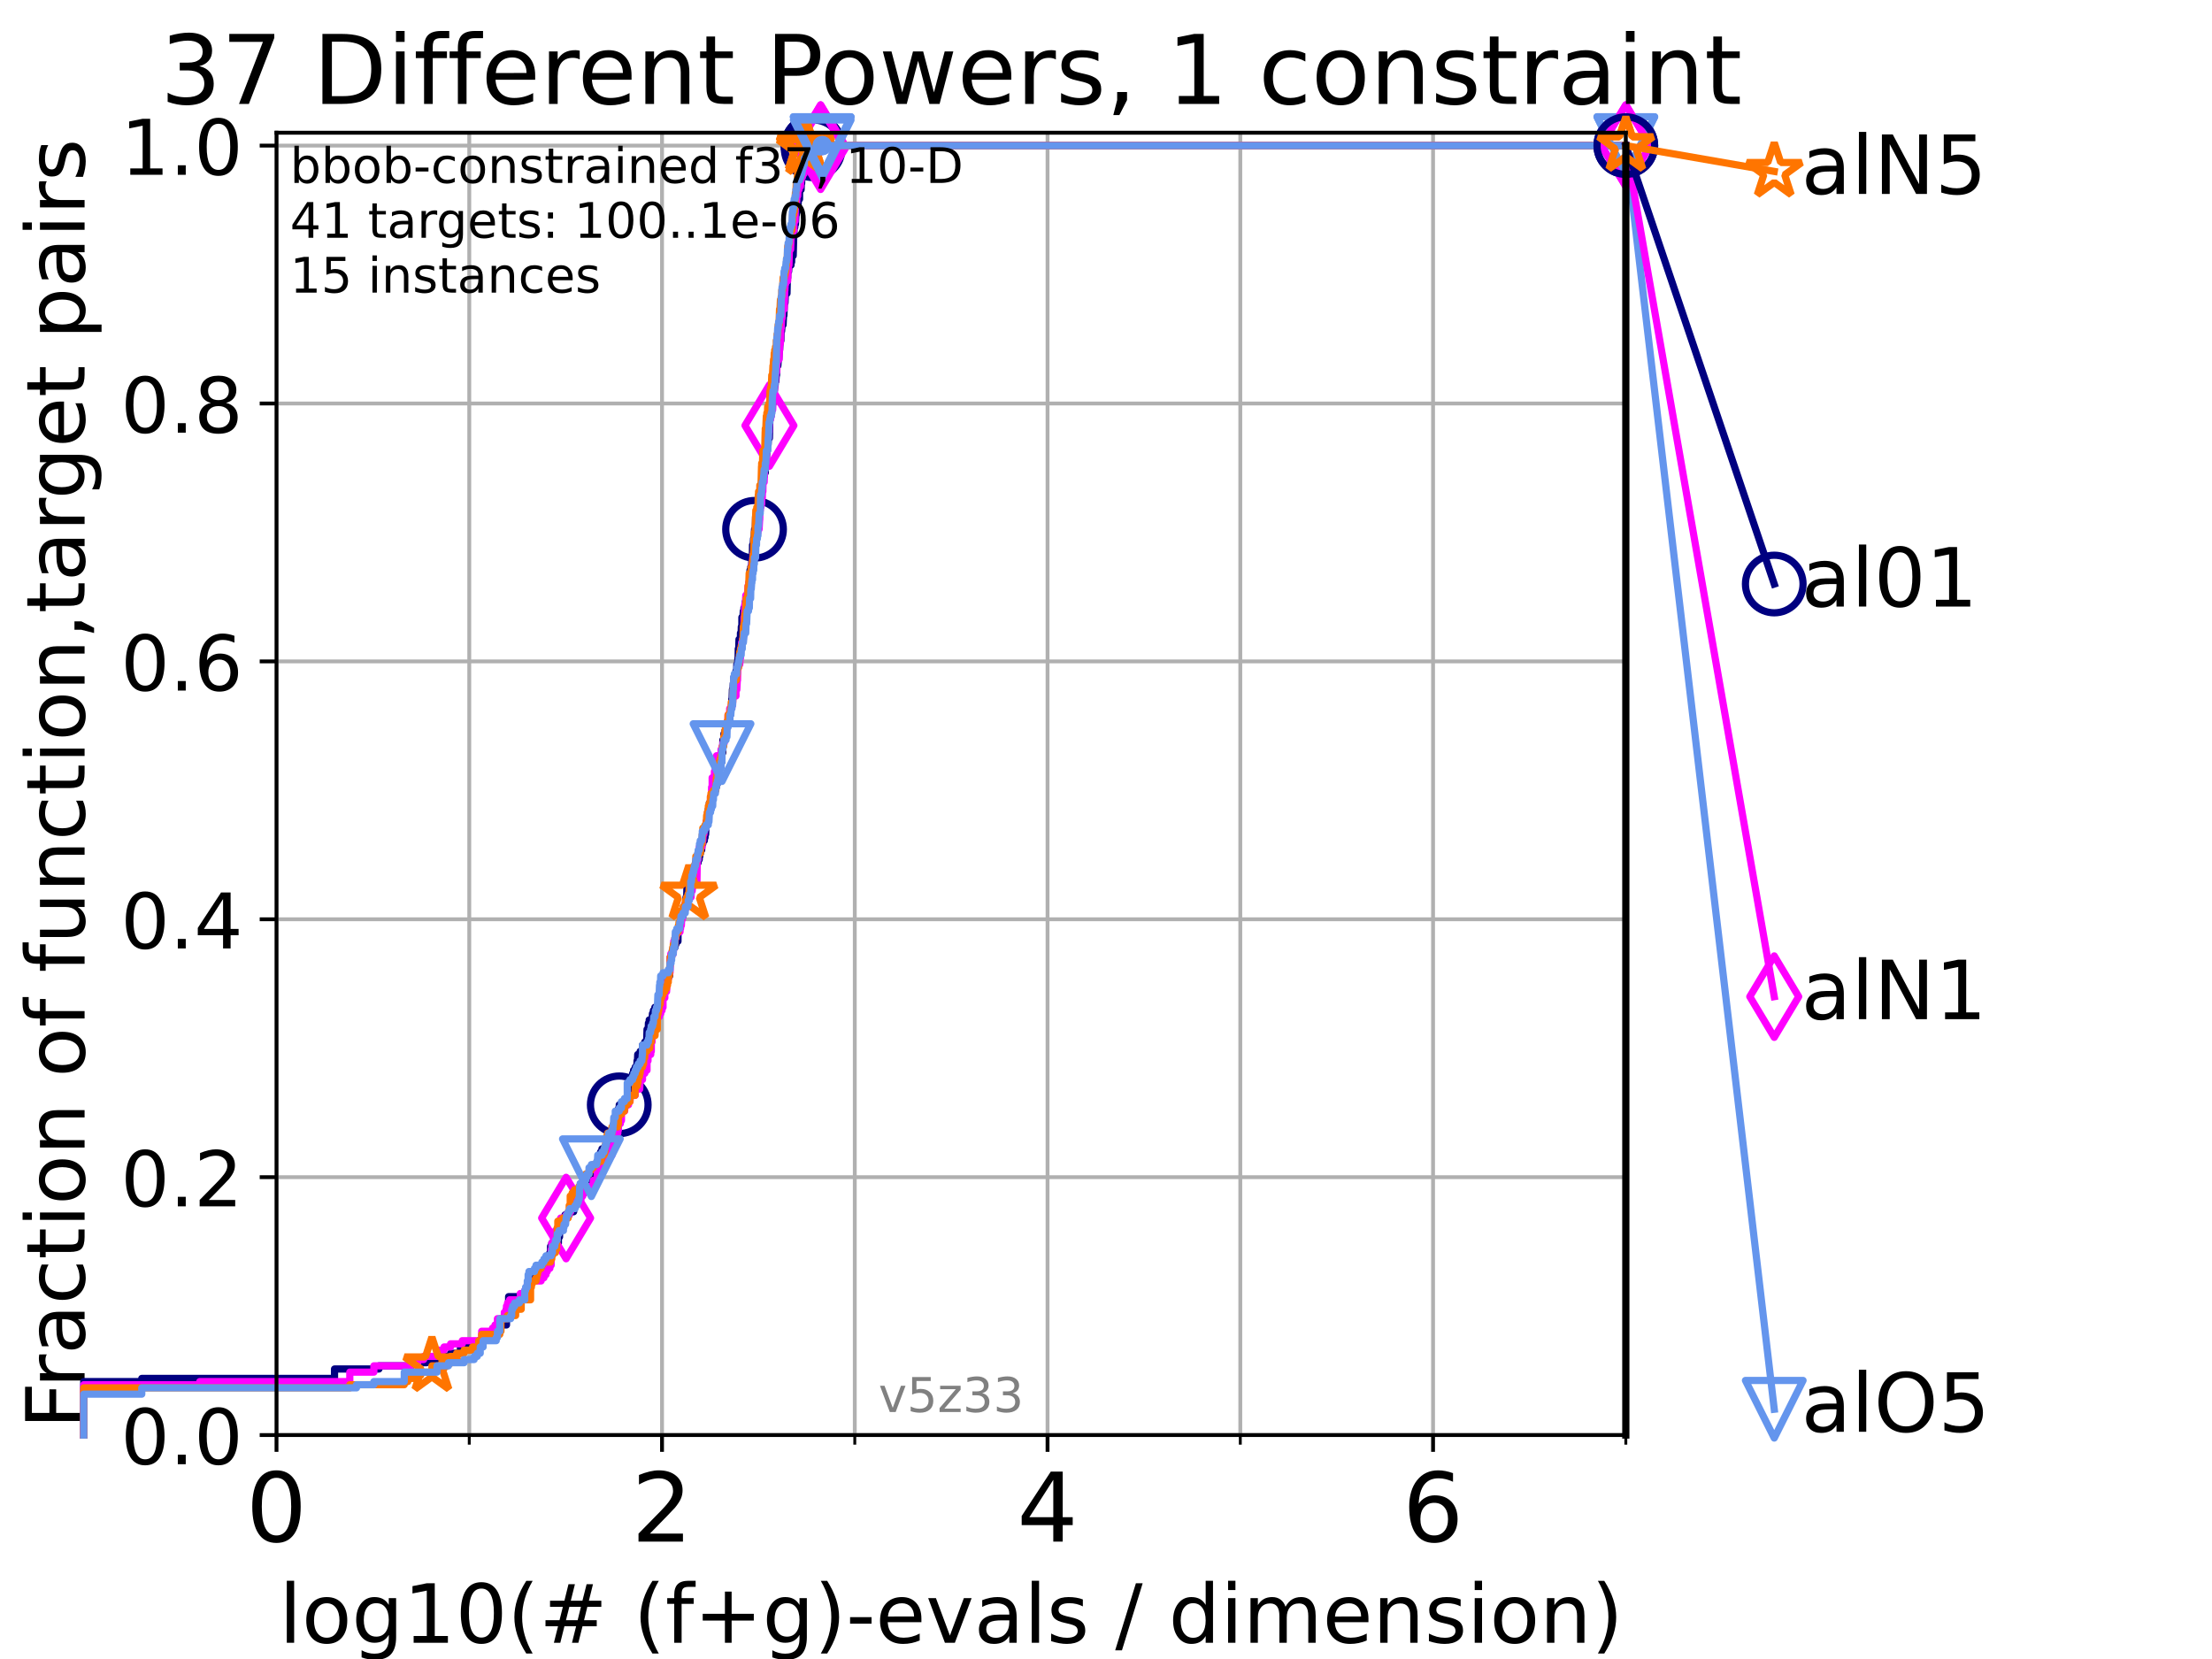 <?xml version="1.0" encoding="utf-8" standalone="no"?>
<!DOCTYPE svg PUBLIC "-//W3C//DTD SVG 1.1//EN"
  "http://www.w3.org/Graphics/SVG/1.1/DTD/svg11.dtd">
<!-- Created with matplotlib (https://matplotlib.org/) -->
<svg height="345.6pt" version="1.1" viewBox="0 0 460.8 345.6" width="460.8pt" xmlns="http://www.w3.org/2000/svg" xmlns:xlink="http://www.w3.org/1999/xlink">
 <defs>
  <style type="text/css">*{stroke-linecap:butt;stroke-linejoin:round;}</style>
 </defs>
 <g id="figure_1">
  <g id="patch_1">
   <path d="M 0 345.6 
L 460.8 345.6 
L 460.8 0 
L 0 0 
z
" style="fill:#ffffff;"/>
  </g>
  <g id="axes_1">
   <g id="patch_2">
    <path d="M 57.6 298.944 
L 338.688 298.944 
L 338.688 27.648 
L 57.6 27.648 
z
" style="fill:#ffffff;"/>
   </g>
   <g id="matplotlib.axis_1">
    <g id="xtick_1">
     <g id="line2d_1">
      <path clip-path="url(#p6ed60253ab)" d="M 57.6 298.944 
L 57.6 27.648 
" style="fill:none;stroke:#b0b0b0;stroke-linecap:square;stroke-width:0.8;"/>
     </g>
     <g id="line2d_2">
      <defs>
       <path d="M 0 0 
L 0 3.5 
" id="mc68f79d4b3" style="stroke:#000000;stroke-width:0.8;"/>
      </defs>
      <g>
       <use style="stroke:#000000;stroke-width:0.8;" x="57.6" xlink:href="#mc68f79d4b3" y="298.944"/>
      </g>
     </g>
     <g id="text_1">
      <!-- 0 -->
      <g transform="translate(51.237 321.141)scale(0.2 -0.2)">
       <defs>
        <path d="M 31.781 66.406 
Q 24.172 66.406 20.328 58.906 
Q 16.5 51.422 16.5 36.375 
Q 16.5 21.391 20.328 13.891 
Q 24.172 6.391 31.781 6.391 
Q 39.453 6.391 43.281 13.891 
Q 47.125 21.391 47.125 36.375 
Q 47.125 51.422 43.281 58.906 
Q 39.453 66.406 31.781 66.406 
z
M 31.781 74.219 
Q 44.047 74.219 50.516 64.516 
Q 56.984 54.828 56.984 36.375 
Q 56.984 17.969 50.516 8.266 
Q 44.047 -1.422 31.781 -1.422 
Q 19.531 -1.422 13.062 8.266 
Q 6.594 17.969 6.594 36.375 
Q 6.594 54.828 13.062 64.516 
Q 19.531 74.219 31.781 74.219 
z
" id="DejaVuSans-48"/>
       </defs>
       <use xlink:href="#DejaVuSans-48"/>
      </g>
     </g>
    </g>
    <g id="xtick_2">
     <g id="line2d_3">
      <path clip-path="url(#p6ed60253ab)" d="M 137.911 298.944 
L 137.911 27.648 
" style="fill:none;stroke:#b0b0b0;stroke-linecap:square;stroke-width:0.8;"/>
     </g>
     <g id="line2d_4">
      <g>
       <use style="stroke:#000000;stroke-width:0.8;" x="137.911" xlink:href="#mc68f79d4b3" y="298.944"/>
      </g>
     </g>
     <g id="text_2">
      <!-- 2 -->
      <g transform="translate(131.548 321.141)scale(0.2 -0.2)">
       <defs>
        <path d="M 19.188 8.297 
L 53.609 8.297 
L 53.609 0 
L 7.328 0 
L 7.328 8.297 
Q 12.938 14.109 22.625 23.891 
Q 32.328 33.688 34.812 36.531 
Q 39.547 41.844 41.422 45.531 
Q 43.312 49.219 43.312 52.781 
Q 43.312 58.594 39.234 62.25 
Q 35.156 65.922 28.609 65.922 
Q 23.969 65.922 18.812 64.312 
Q 13.672 62.703 7.812 59.422 
L 7.812 69.391 
Q 13.766 71.781 18.938 73 
Q 24.125 74.219 28.422 74.219 
Q 39.75 74.219 46.484 68.547 
Q 53.219 62.891 53.219 53.422 
Q 53.219 48.922 51.531 44.891 
Q 49.859 40.875 45.406 35.406 
Q 44.188 33.984 37.641 27.219 
Q 31.109 20.453 19.188 8.297 
z
" id="DejaVuSans-50"/>
       </defs>
       <use xlink:href="#DejaVuSans-50"/>
      </g>
     </g>
    </g>
    <g id="xtick_3">
     <g id="line2d_5">
      <path clip-path="url(#p6ed60253ab)" d="M 218.222 298.944 
L 218.222 27.648 
" style="fill:none;stroke:#b0b0b0;stroke-linecap:square;stroke-width:0.8;"/>
     </g>
     <g id="line2d_6">
      <g>
       <use style="stroke:#000000;stroke-width:0.8;" x="218.222" xlink:href="#mc68f79d4b3" y="298.944"/>
      </g>
     </g>
     <g id="text_3">
      <!-- 4 -->
      <g transform="translate(211.859 321.141)scale(0.2 -0.2)">
       <defs>
        <path d="M 37.797 64.312 
L 12.891 25.391 
L 37.797 25.391 
z
M 35.203 72.906 
L 47.609 72.906 
L 47.609 25.391 
L 58.016 25.391 
L 58.016 17.188 
L 47.609 17.188 
L 47.609 0 
L 37.797 0 
L 37.797 17.188 
L 4.891 17.188 
L 4.891 26.703 
z
" id="DejaVuSans-52"/>
       </defs>
       <use xlink:href="#DejaVuSans-52"/>
      </g>
     </g>
    </g>
    <g id="xtick_4">
     <g id="line2d_7">
      <path clip-path="url(#p6ed60253ab)" d="M 298.533 298.944 
L 298.533 27.648 
" style="fill:none;stroke:#b0b0b0;stroke-linecap:square;stroke-width:0.8;"/>
     </g>
     <g id="line2d_8">
      <g>
       <use style="stroke:#000000;stroke-width:0.8;" x="298.533" xlink:href="#mc68f79d4b3" y="298.944"/>
      </g>
     </g>
     <g id="text_4">
      <!-- 6 -->
      <g transform="translate(292.17 321.141)scale(0.2 -0.2)">
       <defs>
        <path d="M 33.016 40.375 
Q 26.375 40.375 22.484 35.828 
Q 18.609 31.297 18.609 23.391 
Q 18.609 15.531 22.484 10.953 
Q 26.375 6.391 33.016 6.391 
Q 39.656 6.391 43.531 10.953 
Q 47.406 15.531 47.406 23.391 
Q 47.406 31.297 43.531 35.828 
Q 39.656 40.375 33.016 40.375 
z
M 52.594 71.297 
L 52.594 62.312 
Q 48.875 64.062 45.094 64.984 
Q 41.312 65.922 37.594 65.922 
Q 27.828 65.922 22.672 59.328 
Q 17.531 52.734 16.797 39.406 
Q 19.672 43.656 24.016 45.922 
Q 28.375 48.188 33.594 48.188 
Q 44.578 48.188 50.953 41.516 
Q 57.328 34.859 57.328 23.391 
Q 57.328 12.156 50.688 5.359 
Q 44.047 -1.422 33.016 -1.422 
Q 20.359 -1.422 13.672 8.266 
Q 6.984 17.969 6.984 36.375 
Q 6.984 53.656 15.188 63.938 
Q 23.391 74.219 37.203 74.219 
Q 40.922 74.219 44.703 73.484 
Q 48.484 72.75 52.594 71.297 
z
" id="DejaVuSans-54"/>
       </defs>
       <use xlink:href="#DejaVuSans-54"/>
      </g>
     </g>
    </g>
    <g id="xtick_5">
     <g id="line2d_9">
      <path clip-path="url(#p6ed60253ab)" d="M 97.755 298.944 
L 97.755 27.648 
" style="fill:none;stroke:#b0b0b0;stroke-linecap:square;stroke-width:0.8;"/>
     </g>
     <g id="line2d_10">
      <defs>
       <path d="M 0 0 
L 0 2 
" id="mef0f06fb0b" style="stroke:#000000;stroke-width:0.6;"/>
      </defs>
      <g>
       <use style="stroke:#000000;stroke-width:0.6;" x="97.755" xlink:href="#mef0f06fb0b" y="298.944"/>
      </g>
     </g>
    </g>
    <g id="xtick_6">
     <g id="line2d_11">
      <path clip-path="url(#p6ed60253ab)" d="M 178.066 298.944 
L 178.066 27.648 
" style="fill:none;stroke:#b0b0b0;stroke-linecap:square;stroke-width:0.8;"/>
     </g>
     <g id="line2d_12">
      <g>
       <use style="stroke:#000000;stroke-width:0.6;" x="178.066" xlink:href="#mef0f06fb0b" y="298.944"/>
      </g>
     </g>
    </g>
    <g id="xtick_7">
     <g id="line2d_13">
      <path clip-path="url(#p6ed60253ab)" d="M 258.377 298.944 
L 258.377 27.648 
" style="fill:none;stroke:#b0b0b0;stroke-linecap:square;stroke-width:0.8;"/>
     </g>
     <g id="line2d_14">
      <g>
       <use style="stroke:#000000;stroke-width:0.6;" x="258.377" xlink:href="#mef0f06fb0b" y="298.944"/>
      </g>
     </g>
    </g>
    <g id="xtick_8">
     <g id="line2d_15">
      <path clip-path="url(#p6ed60253ab)" d="M 338.688 298.944 
L 338.688 27.648 
" style="fill:none;stroke:#b0b0b0;stroke-linecap:square;stroke-width:0.8;"/>
     </g>
     <g id="line2d_16">
      <g>
       <use style="stroke:#000000;stroke-width:0.6;" x="338.688" xlink:href="#mef0f06fb0b" y="298.944"/>
      </g>
     </g>
    </g>
    <g id="text_5">
     <!-- log10(# (f+g)-evals / dimension) -->
     <g transform="translate(58.145 342.218)scale(0.17 -0.17)">
      <defs>
       <path d="M 9.422 75.984 
L 18.406 75.984 
L 18.406 0 
L 9.422 0 
z
" id="DejaVuSans-108"/>
       <path d="M 30.609 48.391 
Q 23.391 48.391 19.188 42.75 
Q 14.984 37.109 14.984 27.297 
Q 14.984 17.484 19.156 11.844 
Q 23.344 6.203 30.609 6.203 
Q 37.797 6.203 41.984 11.859 
Q 46.188 17.531 46.188 27.297 
Q 46.188 37.016 41.984 42.703 
Q 37.797 48.391 30.609 48.391 
z
M 30.609 56 
Q 42.328 56 49.016 48.375 
Q 55.719 40.766 55.719 27.297 
Q 55.719 13.875 49.016 6.219 
Q 42.328 -1.422 30.609 -1.422 
Q 18.844 -1.422 12.172 6.219 
Q 5.516 13.875 5.516 27.297 
Q 5.516 40.766 12.172 48.375 
Q 18.844 56 30.609 56 
z
" id="DejaVuSans-111"/>
       <path d="M 45.406 27.984 
Q 45.406 37.75 41.375 43.109 
Q 37.359 48.484 30.078 48.484 
Q 22.859 48.484 18.828 43.109 
Q 14.797 37.75 14.797 27.984 
Q 14.797 18.266 18.828 12.891 
Q 22.859 7.516 30.078 7.516 
Q 37.359 7.516 41.375 12.891 
Q 45.406 18.266 45.406 27.984 
z
M 54.391 6.781 
Q 54.391 -7.172 48.188 -13.984 
Q 42 -20.797 29.203 -20.797 
Q 24.469 -20.797 20.266 -20.094 
Q 16.062 -19.391 12.109 -17.922 
L 12.109 -9.188 
Q 16.062 -11.328 19.922 -12.344 
Q 23.781 -13.375 27.781 -13.375 
Q 36.625 -13.375 41.016 -8.766 
Q 45.406 -4.156 45.406 5.172 
L 45.406 9.625 
Q 42.625 4.781 38.281 2.391 
Q 33.938 0 27.875 0 
Q 17.828 0 11.672 7.656 
Q 5.516 15.328 5.516 27.984 
Q 5.516 40.672 11.672 48.328 
Q 17.828 56 27.875 56 
Q 33.938 56 38.281 53.609 
Q 42.625 51.219 45.406 46.391 
L 45.406 54.688 
L 54.391 54.688 
z
" id="DejaVuSans-103"/>
       <path d="M 12.406 8.297 
L 28.516 8.297 
L 28.516 63.922 
L 10.984 60.406 
L 10.984 69.391 
L 28.422 72.906 
L 38.281 72.906 
L 38.281 8.297 
L 54.391 8.297 
L 54.391 0 
L 12.406 0 
z
" id="DejaVuSans-49"/>
       <path d="M 31 75.875 
Q 24.469 64.656 21.281 53.656 
Q 18.109 42.672 18.109 31.391 
Q 18.109 20.125 21.312 9.062 
Q 24.516 -2 31 -13.188 
L 23.188 -13.188 
Q 15.875 -1.703 12.234 9.375 
Q 8.594 20.453 8.594 31.391 
Q 8.594 42.281 12.203 53.312 
Q 15.828 64.359 23.188 75.875 
z
" id="DejaVuSans-40"/>
       <path d="M 51.125 44 
L 36.922 44 
L 32.812 27.688 
L 47.125 27.688 
z
M 43.797 71.781 
L 38.719 51.516 
L 52.984 51.516 
L 58.109 71.781 
L 65.922 71.781 
L 60.891 51.516 
L 76.125 51.516 
L 76.125 44 
L 58.984 44 
L 54.984 27.688 
L 70.516 27.688 
L 70.516 20.219 
L 53.078 20.219 
L 48 0 
L 40.188 0 
L 45.219 20.219 
L 30.906 20.219 
L 25.875 0 
L 18.016 0 
L 23.094 20.219 
L 7.719 20.219 
L 7.719 27.688 
L 24.906 27.688 
L 29 44 
L 13.281 44 
L 13.281 51.516 
L 30.906 51.516 
L 35.891 71.781 
z
" id="DejaVuSans-35"/>
       <path id="DejaVuSans-32"/>
       <path d="M 37.109 75.984 
L 37.109 68.5 
L 28.516 68.5 
Q 23.688 68.5 21.797 66.547 
Q 19.922 64.594 19.922 59.516 
L 19.922 54.688 
L 34.719 54.688 
L 34.719 47.703 
L 19.922 47.703 
L 19.922 0 
L 10.891 0 
L 10.891 47.703 
L 2.297 47.703 
L 2.297 54.688 
L 10.891 54.688 
L 10.891 58.5 
Q 10.891 67.625 15.141 71.797 
Q 19.391 75.984 28.609 75.984 
z
" id="DejaVuSans-102"/>
       <path d="M 46 62.703 
L 46 35.5 
L 73.188 35.5 
L 73.188 27.203 
L 46 27.203 
L 46 0 
L 37.797 0 
L 37.797 27.203 
L 10.594 27.203 
L 10.594 35.5 
L 37.797 35.5 
L 37.797 62.703 
z
" id="DejaVuSans-43"/>
       <path d="M 8.016 75.875 
L 15.828 75.875 
Q 23.141 64.359 26.781 53.312 
Q 30.422 42.281 30.422 31.391 
Q 30.422 20.453 26.781 9.375 
Q 23.141 -1.703 15.828 -13.188 
L 8.016 -13.188 
Q 14.5 -2 17.703 9.062 
Q 20.906 20.125 20.906 31.391 
Q 20.906 42.672 17.703 53.656 
Q 14.5 64.656 8.016 75.875 
z
" id="DejaVuSans-41"/>
       <path d="M 4.891 31.391 
L 31.203 31.391 
L 31.203 23.391 
L 4.891 23.391 
z
" id="DejaVuSans-45"/>
       <path d="M 56.203 29.594 
L 56.203 25.203 
L 14.891 25.203 
Q 15.484 15.922 20.484 11.062 
Q 25.484 6.203 34.422 6.203 
Q 39.594 6.203 44.453 7.469 
Q 49.312 8.734 54.109 11.281 
L 54.109 2.781 
Q 49.266 0.734 44.188 -0.344 
Q 39.109 -1.422 33.891 -1.422 
Q 20.797 -1.422 13.156 6.188 
Q 5.516 13.812 5.516 26.812 
Q 5.516 40.234 12.766 48.109 
Q 20.016 56 32.328 56 
Q 43.359 56 49.781 48.891 
Q 56.203 41.797 56.203 29.594 
z
M 47.219 32.234 
Q 47.125 39.594 43.094 43.984 
Q 39.062 48.391 32.422 48.391 
Q 24.906 48.391 20.391 44.141 
Q 15.875 39.891 15.188 32.172 
z
" id="DejaVuSans-101"/>
       <path d="M 2.984 54.688 
L 12.5 54.688 
L 29.594 8.797 
L 46.688 54.688 
L 56.203 54.688 
L 35.688 0 
L 23.484 0 
z
" id="DejaVuSans-118"/>
       <path d="M 34.281 27.484 
Q 23.391 27.484 19.188 25 
Q 14.984 22.516 14.984 16.5 
Q 14.984 11.719 18.141 8.906 
Q 21.297 6.109 26.703 6.109 
Q 34.188 6.109 38.703 11.406 
Q 43.219 16.703 43.219 25.484 
L 43.219 27.484 
z
M 52.203 31.203 
L 52.203 0 
L 43.219 0 
L 43.219 8.297 
Q 40.141 3.328 35.547 0.953 
Q 30.953 -1.422 24.312 -1.422 
Q 15.922 -1.422 10.953 3.297 
Q 6 8.016 6 15.922 
Q 6 25.141 12.172 29.828 
Q 18.359 34.516 30.609 34.516 
L 43.219 34.516 
L 43.219 35.406 
Q 43.219 41.609 39.141 45 
Q 35.062 48.391 27.688 48.391 
Q 23 48.391 18.547 47.266 
Q 14.109 46.141 10.016 43.891 
L 10.016 52.203 
Q 14.938 54.109 19.578 55.047 
Q 24.219 56 28.609 56 
Q 40.484 56 46.344 49.844 
Q 52.203 43.703 52.203 31.203 
z
" id="DejaVuSans-97"/>
       <path d="M 44.281 53.078 
L 44.281 44.578 
Q 40.484 46.531 36.375 47.5 
Q 32.281 48.484 27.875 48.484 
Q 21.188 48.484 17.844 46.438 
Q 14.5 44.391 14.5 40.281 
Q 14.5 37.156 16.891 35.375 
Q 19.281 33.594 26.516 31.984 
L 29.594 31.297 
Q 39.156 29.25 43.188 25.516 
Q 47.219 21.781 47.219 15.094 
Q 47.219 7.469 41.188 3.016 
Q 35.156 -1.422 24.609 -1.422 
Q 20.219 -1.422 15.453 -0.562 
Q 10.688 0.297 5.422 2 
L 5.422 11.281 
Q 10.406 8.688 15.234 7.391 
Q 20.062 6.109 24.812 6.109 
Q 31.156 6.109 34.562 8.281 
Q 37.984 10.453 37.984 14.406 
Q 37.984 18.062 35.516 20.016 
Q 33.062 21.969 24.703 23.781 
L 21.578 24.516 
Q 13.234 26.266 9.516 29.906 
Q 5.812 33.547 5.812 39.891 
Q 5.812 47.609 11.281 51.797 
Q 16.75 56 26.812 56 
Q 31.781 56 36.172 55.266 
Q 40.578 54.547 44.281 53.078 
z
" id="DejaVuSans-115"/>
       <path d="M 25.391 72.906 
L 33.688 72.906 
L 8.297 -9.281 
L 0 -9.281 
z
" id="DejaVuSans-47"/>
       <path d="M 45.406 46.391 
L 45.406 75.984 
L 54.391 75.984 
L 54.391 0 
L 45.406 0 
L 45.406 8.203 
Q 42.578 3.328 38.25 0.953 
Q 33.938 -1.422 27.875 -1.422 
Q 17.969 -1.422 11.734 6.484 
Q 5.516 14.406 5.516 27.297 
Q 5.516 40.188 11.734 48.094 
Q 17.969 56 27.875 56 
Q 33.938 56 38.25 53.625 
Q 42.578 51.266 45.406 46.391 
z
M 14.797 27.297 
Q 14.797 17.391 18.875 11.75 
Q 22.953 6.109 30.078 6.109 
Q 37.203 6.109 41.297 11.75 
Q 45.406 17.391 45.406 27.297 
Q 45.406 37.203 41.297 42.844 
Q 37.203 48.484 30.078 48.484 
Q 22.953 48.484 18.875 42.844 
Q 14.797 37.203 14.797 27.297 
z
" id="DejaVuSans-100"/>
       <path d="M 9.422 54.688 
L 18.406 54.688 
L 18.406 0 
L 9.422 0 
z
M 9.422 75.984 
L 18.406 75.984 
L 18.406 64.594 
L 9.422 64.594 
z
" id="DejaVuSans-105"/>
       <path d="M 52 44.188 
Q 55.375 50.25 60.062 53.125 
Q 64.75 56 71.094 56 
Q 79.641 56 84.281 50.016 
Q 88.922 44.047 88.922 33.016 
L 88.922 0 
L 79.891 0 
L 79.891 32.719 
Q 79.891 40.578 77.094 44.375 
Q 74.312 48.188 68.609 48.188 
Q 61.625 48.188 57.562 43.547 
Q 53.516 38.922 53.516 30.906 
L 53.516 0 
L 44.484 0 
L 44.484 32.719 
Q 44.484 40.625 41.703 44.406 
Q 38.922 48.188 33.109 48.188 
Q 26.219 48.188 22.156 43.531 
Q 18.109 38.875 18.109 30.906 
L 18.109 0 
L 9.078 0 
L 9.078 54.688 
L 18.109 54.688 
L 18.109 46.188 
Q 21.188 51.219 25.484 53.609 
Q 29.781 56 35.688 56 
Q 41.656 56 45.828 52.969 
Q 50 49.953 52 44.188 
z
" id="DejaVuSans-109"/>
       <path d="M 54.891 33.016 
L 54.891 0 
L 45.906 0 
L 45.906 32.719 
Q 45.906 40.484 42.875 44.328 
Q 39.844 48.188 33.797 48.188 
Q 26.516 48.188 22.312 43.547 
Q 18.109 38.922 18.109 30.906 
L 18.109 0 
L 9.078 0 
L 9.078 54.688 
L 18.109 54.688 
L 18.109 46.188 
Q 21.344 51.125 25.703 53.562 
Q 30.078 56 35.797 56 
Q 45.219 56 50.047 50.172 
Q 54.891 44.344 54.891 33.016 
z
" id="DejaVuSans-110"/>
      </defs>
      <use xlink:href="#DejaVuSans-108"/>
      <use x="27.783" xlink:href="#DejaVuSans-111"/>
      <use x="88.965" xlink:href="#DejaVuSans-103"/>
      <use x="152.441" xlink:href="#DejaVuSans-49"/>
      <use x="216.064" xlink:href="#DejaVuSans-48"/>
      <use x="279.688" xlink:href="#DejaVuSans-40"/>
      <use x="318.701" xlink:href="#DejaVuSans-35"/>
      <use x="402.49" xlink:href="#DejaVuSans-32"/>
      <use x="434.277" xlink:href="#DejaVuSans-40"/>
      <use x="473.291" xlink:href="#DejaVuSans-102"/>
      <use x="508.496" xlink:href="#DejaVuSans-43"/>
      <use x="592.285" xlink:href="#DejaVuSans-103"/>
      <use x="655.762" xlink:href="#DejaVuSans-41"/>
      <use x="694.775" xlink:href="#DejaVuSans-45"/>
      <use x="730.859" xlink:href="#DejaVuSans-101"/>
      <use x="792.383" xlink:href="#DejaVuSans-118"/>
      <use x="851.562" xlink:href="#DejaVuSans-97"/>
      <use x="912.842" xlink:href="#DejaVuSans-108"/>
      <use x="940.625" xlink:href="#DejaVuSans-115"/>
      <use x="992.725" xlink:href="#DejaVuSans-32"/>
      <use x="1024.512" xlink:href="#DejaVuSans-47"/>
      <use x="1058.203" xlink:href="#DejaVuSans-32"/>
      <use x="1089.99" xlink:href="#DejaVuSans-100"/>
      <use x="1153.467" xlink:href="#DejaVuSans-105"/>
      <use x="1181.25" xlink:href="#DejaVuSans-109"/>
      <use x="1278.662" xlink:href="#DejaVuSans-101"/>
      <use x="1340.186" xlink:href="#DejaVuSans-110"/>
      <use x="1403.564" xlink:href="#DejaVuSans-115"/>
      <use x="1455.664" xlink:href="#DejaVuSans-105"/>
      <use x="1483.447" xlink:href="#DejaVuSans-111"/>
      <use x="1544.629" xlink:href="#DejaVuSans-110"/>
      <use x="1608.008" xlink:href="#DejaVuSans-41"/>
     </g>
    </g>
   </g>
   <g id="matplotlib.axis_2">
    <g id="ytick_1">
     <g id="line2d_17">
      <path clip-path="url(#p6ed60253ab)" d="M 57.6 298.944 
L 338.688 298.944 
" style="fill:none;stroke:#b0b0b0;stroke-linecap:square;stroke-width:0.8;"/>
     </g>
     <g id="line2d_18">
      <defs>
       <path d="M 0 0 
L -3.5 0 
" id="m94d9e992f4" style="stroke:#000000;stroke-width:0.8;"/>
      </defs>
      <g>
       <use style="stroke:#000000;stroke-width:0.8;" x="57.6" xlink:href="#m94d9e992f4" y="298.944"/>
      </g>
     </g>
     <g id="text_6">
      <!-- 0.0 -->
      <g transform="translate(25.155 305.023)scale(0.16 -0.16)">
       <defs>
        <path d="M 10.688 12.406 
L 21 12.406 
L 21 0 
L 10.688 0 
z
" id="DejaVuSans-46"/>
       </defs>
       <use xlink:href="#DejaVuSans-48"/>
       <use x="63.623" xlink:href="#DejaVuSans-46"/>
       <use x="95.41" xlink:href="#DejaVuSans-48"/>
      </g>
     </g>
    </g>
    <g id="ytick_2">
     <g id="line2d_19">
      <path clip-path="url(#p6ed60253ab)" d="M 57.6 245.222 
L 338.688 245.222 
" style="fill:none;stroke:#b0b0b0;stroke-linecap:square;stroke-width:0.8;"/>
     </g>
     <g id="line2d_20">
      <g>
       <use style="stroke:#000000;stroke-width:0.8;" x="57.6" xlink:href="#m94d9e992f4" y="245.222"/>
      </g>
     </g>
     <g id="text_7">
      <!-- 0.2 -->
      <g transform="translate(25.155 251.301)scale(0.16 -0.16)">
       <use xlink:href="#DejaVuSans-48"/>
       <use x="63.623" xlink:href="#DejaVuSans-46"/>
       <use x="95.41" xlink:href="#DejaVuSans-50"/>
      </g>
     </g>
    </g>
    <g id="ytick_3">
     <g id="line2d_21">
      <path clip-path="url(#p6ed60253ab)" d="M 57.6 191.5 
L 338.688 191.5 
" style="fill:none;stroke:#b0b0b0;stroke-linecap:square;stroke-width:0.8;"/>
     </g>
     <g id="line2d_22">
      <g>
       <use style="stroke:#000000;stroke-width:0.8;" x="57.6" xlink:href="#m94d9e992f4" y="191.5"/>
      </g>
     </g>
     <g id="text_8">
      <!-- 0.4 -->
      <g transform="translate(25.155 197.579)scale(0.16 -0.16)">
       <use xlink:href="#DejaVuSans-48"/>
       <use x="63.623" xlink:href="#DejaVuSans-46"/>
       <use x="95.41" xlink:href="#DejaVuSans-52"/>
      </g>
     </g>
    </g>
    <g id="ytick_4">
     <g id="line2d_23">
      <path clip-path="url(#p6ed60253ab)" d="M 57.6 137.778 
L 338.688 137.778 
" style="fill:none;stroke:#b0b0b0;stroke-linecap:square;stroke-width:0.8;"/>
     </g>
     <g id="line2d_24">
      <g>
       <use style="stroke:#000000;stroke-width:0.8;" x="57.6" xlink:href="#m94d9e992f4" y="137.778"/>
      </g>
     </g>
     <g id="text_9">
      <!-- 0.6 -->
      <g transform="translate(25.155 143.857)scale(0.16 -0.16)">
       <use xlink:href="#DejaVuSans-48"/>
       <use x="63.623" xlink:href="#DejaVuSans-46"/>
       <use x="95.41" xlink:href="#DejaVuSans-54"/>
      </g>
     </g>
    </g>
    <g id="ytick_5">
     <g id="line2d_25">
      <path clip-path="url(#p6ed60253ab)" d="M 57.6 84.056 
L 338.688 84.056 
" style="fill:none;stroke:#b0b0b0;stroke-linecap:square;stroke-width:0.8;"/>
     </g>
     <g id="line2d_26">
      <g>
       <use style="stroke:#000000;stroke-width:0.8;" x="57.6" xlink:href="#m94d9e992f4" y="84.056"/>
      </g>
     </g>
     <g id="text_10">
      <!-- 0.8 -->
      <g transform="translate(25.155 90.135)scale(0.16 -0.16)">
       <defs>
        <path d="M 31.781 34.625 
Q 24.75 34.625 20.719 30.859 
Q 16.703 27.094 16.703 20.516 
Q 16.703 13.922 20.719 10.156 
Q 24.75 6.391 31.781 6.391 
Q 38.812 6.391 42.859 10.172 
Q 46.922 13.969 46.922 20.516 
Q 46.922 27.094 42.891 30.859 
Q 38.875 34.625 31.781 34.625 
z
M 21.922 38.812 
Q 15.578 40.375 12.031 44.719 
Q 8.5 49.078 8.5 55.328 
Q 8.5 64.062 14.719 69.141 
Q 20.953 74.219 31.781 74.219 
Q 42.672 74.219 48.875 69.141 
Q 55.078 64.062 55.078 55.328 
Q 55.078 49.078 51.531 44.719 
Q 48 40.375 41.703 38.812 
Q 48.828 37.156 52.797 32.312 
Q 56.781 27.484 56.781 20.516 
Q 56.781 9.906 50.312 4.234 
Q 43.844 -1.422 31.781 -1.422 
Q 19.734 -1.422 13.25 4.234 
Q 6.781 9.906 6.781 20.516 
Q 6.781 27.484 10.781 32.312 
Q 14.797 37.156 21.922 38.812 
z
M 18.312 54.391 
Q 18.312 48.734 21.844 45.562 
Q 25.391 42.391 31.781 42.391 
Q 38.141 42.391 41.719 45.562 
Q 45.312 48.734 45.312 54.391 
Q 45.312 60.062 41.719 63.234 
Q 38.141 66.406 31.781 66.406 
Q 25.391 66.406 21.844 63.234 
Q 18.312 60.062 18.312 54.391 
z
" id="DejaVuSans-56"/>
       </defs>
       <use xlink:href="#DejaVuSans-48"/>
       <use x="63.623" xlink:href="#DejaVuSans-46"/>
       <use x="95.41" xlink:href="#DejaVuSans-56"/>
      </g>
     </g>
    </g>
    <g id="ytick_6">
     <g id="line2d_27">
      <path clip-path="url(#p6ed60253ab)" d="M 57.6 30.334 
L 338.688 30.334 
" style="fill:none;stroke:#b0b0b0;stroke-linecap:square;stroke-width:0.8;"/>
     </g>
     <g id="line2d_28">
      <g>
       <use style="stroke:#000000;stroke-width:0.8;" x="57.6" xlink:href="#m94d9e992f4" y="30.334"/>
      </g>
     </g>
     <g id="text_11">
      <!-- 1.0 -->
      <g transform="translate(25.155 36.413)scale(0.16 -0.16)">
       <use xlink:href="#DejaVuSans-49"/>
       <use x="63.623" xlink:href="#DejaVuSans-46"/>
       <use x="95.41" xlink:href="#DejaVuSans-48"/>
      </g>
     </g>
    </g>
    <g id="text_12">
     <!-- Fraction of function,target pairs -->
     <g transform="translate(17.62 297.681)rotate(-90)scale(0.17 -0.17)">
      <defs>
       <path d="M 9.812 72.906 
L 51.703 72.906 
L 51.703 64.594 
L 19.672 64.594 
L 19.672 43.109 
L 48.578 43.109 
L 48.578 34.812 
L 19.672 34.812 
L 19.672 0 
L 9.812 0 
z
" id="DejaVuSans-70"/>
       <path d="M 41.109 46.297 
Q 39.594 47.172 37.812 47.578 
Q 36.031 48 33.891 48 
Q 26.266 48 22.188 43.047 
Q 18.109 38.094 18.109 28.812 
L 18.109 0 
L 9.078 0 
L 9.078 54.688 
L 18.109 54.688 
L 18.109 46.188 
Q 20.953 51.172 25.484 53.578 
Q 30.031 56 36.531 56 
Q 37.453 56 38.578 55.875 
Q 39.703 55.766 41.062 55.516 
z
" id="DejaVuSans-114"/>
       <path d="M 48.781 52.594 
L 48.781 44.188 
Q 44.969 46.297 41.141 47.344 
Q 37.312 48.391 33.406 48.391 
Q 24.656 48.391 19.812 42.844 
Q 14.984 37.312 14.984 27.297 
Q 14.984 17.281 19.812 11.734 
Q 24.656 6.203 33.406 6.203 
Q 37.312 6.203 41.141 7.25 
Q 44.969 8.297 48.781 10.406 
L 48.781 2.094 
Q 45.016 0.344 40.984 -0.531 
Q 36.969 -1.422 32.422 -1.422 
Q 20.062 -1.422 12.781 6.344 
Q 5.516 14.109 5.516 27.297 
Q 5.516 40.672 12.859 48.328 
Q 20.219 56 33.016 56 
Q 37.156 56 41.109 55.141 
Q 45.062 54.297 48.781 52.594 
z
" id="DejaVuSans-99"/>
       <path d="M 18.312 70.219 
L 18.312 54.688 
L 36.812 54.688 
L 36.812 47.703 
L 18.312 47.703 
L 18.312 18.016 
Q 18.312 11.328 20.141 9.422 
Q 21.969 7.516 27.594 7.516 
L 36.812 7.516 
L 36.812 0 
L 27.594 0 
Q 17.188 0 13.234 3.875 
Q 9.281 7.766 9.281 18.016 
L 9.281 47.703 
L 2.688 47.703 
L 2.688 54.688 
L 9.281 54.688 
L 9.281 70.219 
z
" id="DejaVuSans-116"/>
       <path d="M 8.5 21.578 
L 8.5 54.688 
L 17.484 54.688 
L 17.484 21.922 
Q 17.484 14.156 20.5 10.266 
Q 23.531 6.391 29.594 6.391 
Q 36.859 6.391 41.078 11.031 
Q 45.312 15.672 45.312 23.688 
L 45.312 54.688 
L 54.297 54.688 
L 54.297 0 
L 45.312 0 
L 45.312 8.406 
Q 42.047 3.422 37.719 1 
Q 33.406 -1.422 27.688 -1.422 
Q 18.266 -1.422 13.375 4.438 
Q 8.5 10.297 8.5 21.578 
z
M 31.109 56 
z
" id="DejaVuSans-117"/>
       <path d="M 11.719 12.406 
L 22.016 12.406 
L 22.016 4 
L 14.016 -11.625 
L 7.719 -11.625 
L 11.719 4 
z
" id="DejaVuSans-44"/>
       <path d="M 18.109 8.203 
L 18.109 -20.797 
L 9.078 -20.797 
L 9.078 54.688 
L 18.109 54.688 
L 18.109 46.391 
Q 20.953 51.266 25.266 53.625 
Q 29.594 56 35.594 56 
Q 45.562 56 51.781 48.094 
Q 58.016 40.188 58.016 27.297 
Q 58.016 14.406 51.781 6.484 
Q 45.562 -1.422 35.594 -1.422 
Q 29.594 -1.422 25.266 0.953 
Q 20.953 3.328 18.109 8.203 
z
M 48.688 27.297 
Q 48.688 37.203 44.609 42.844 
Q 40.531 48.484 33.406 48.484 
Q 26.266 48.484 22.188 42.844 
Q 18.109 37.203 18.109 27.297 
Q 18.109 17.391 22.188 11.75 
Q 26.266 6.109 33.406 6.109 
Q 40.531 6.109 44.609 11.75 
Q 48.688 17.391 48.688 27.297 
z
" id="DejaVuSans-112"/>
      </defs>
      <use xlink:href="#DejaVuSans-70"/>
      <use x="50.27" xlink:href="#DejaVuSans-114"/>
      <use x="91.383" xlink:href="#DejaVuSans-97"/>
      <use x="152.662" xlink:href="#DejaVuSans-99"/>
      <use x="207.643" xlink:href="#DejaVuSans-116"/>
      <use x="246.852" xlink:href="#DejaVuSans-105"/>
      <use x="274.635" xlink:href="#DejaVuSans-111"/>
      <use x="335.816" xlink:href="#DejaVuSans-110"/>
      <use x="399.195" xlink:href="#DejaVuSans-32"/>
      <use x="430.982" xlink:href="#DejaVuSans-111"/>
      <use x="492.164" xlink:href="#DejaVuSans-102"/>
      <use x="527.369" xlink:href="#DejaVuSans-32"/>
      <use x="559.156" xlink:href="#DejaVuSans-102"/>
      <use x="594.361" xlink:href="#DejaVuSans-117"/>
      <use x="657.74" xlink:href="#DejaVuSans-110"/>
      <use x="721.119" xlink:href="#DejaVuSans-99"/>
      <use x="776.1" xlink:href="#DejaVuSans-116"/>
      <use x="815.309" xlink:href="#DejaVuSans-105"/>
      <use x="843.092" xlink:href="#DejaVuSans-111"/>
      <use x="904.273" xlink:href="#DejaVuSans-110"/>
      <use x="967.652" xlink:href="#DejaVuSans-44"/>
      <use x="999.439" xlink:href="#DejaVuSans-116"/>
      <use x="1038.648" xlink:href="#DejaVuSans-97"/>
      <use x="1099.928" xlink:href="#DejaVuSans-114"/>
      <use x="1139.291" xlink:href="#DejaVuSans-103"/>
      <use x="1202.768" xlink:href="#DejaVuSans-101"/>
      <use x="1264.291" xlink:href="#DejaVuSans-116"/>
      <use x="1303.5" xlink:href="#DejaVuSans-32"/>
      <use x="1335.287" xlink:href="#DejaVuSans-112"/>
      <use x="1398.764" xlink:href="#DejaVuSans-97"/>
      <use x="1460.043" xlink:href="#DejaVuSans-105"/>
      <use x="1487.826" xlink:href="#DejaVuSans-114"/>
      <use x="1528.939" xlink:href="#DejaVuSans-115"/>
     </g>
    </g>
   </g>
   <g id="line2d_29">
    <defs>
     <path d="M 0 1.5 
C 0.398 1.5 0.779 1.342 1.061 1.061 
C 1.342 0.779 1.5 0.398 1.5 0 
C 1.5 -0.398 1.342 -0.779 1.061 -1.061 
C 0.779 -1.342 0.398 -1.5 0 -1.5 
C -0.398 -1.5 -0.779 -1.342 -1.061 -1.061 
C -1.342 -0.779 -1.5 -0.398 -1.5 0 
C -1.5 0.398 -1.342 0.779 -1.061 1.061 
C -0.779 1.342 -0.398 1.5 0 1.5 
z
" id="mf29b73c7cf" style="stroke:#000080;"/>
    </defs>
    <g>
     <use style="fill:#000080;stroke:#000080;" x="169.4" xlink:href="#mf29b73c7cf" y="30.334"/>
     <use style="fill:#000080;stroke:#000080;" x="169.4" xlink:href="#mf29b73c7cf" y="30.334"/>
    </g>
   </g>
   <g id="line2d_30">
    <path d="M 17.445 298.944 
L 17.445 287.807 
L 29.533 287.807 
L 29.533 287.151 
L 69.688 287.151 
L 69.688 285.186 
L 78.942 285.186 
L 78.942 284.531 
L 85.667 284.531 
L 85.667 283.876 
L 88.847 283.876 
L 88.847 283.22 
L 91.03 283.22 
L 91.03 282.565 
L 93.864 282.565 
L 93.864 281.91 
L 95.918 281.91 
L 95.918 280.6 
L 97.755 280.6 
L 97.755 279.945 
L 99.732 279.945 
L 99.732 279.29 
L 100.642 279.29 
L 100.642 278.634 
L 100.935 278.634 
L 100.935 277.979 
L 103.118 277.979 
L 103.118 277.324 
L 103.623 277.324 
L 103.623 276.669 
L 103.871 276.669 
L 103.871 276.014 
L 105.51 276.014 
L 105.51 272.738 
L 105.733 272.738 
L 105.733 272.083 
L 105.952 272.083 
L 105.952 270.118 
L 108.949 270.118 
L 108.949 269.462 
L 109.668 269.462 
L 109.668 268.807 
L 110.189 268.807 
L 110.189 267.497 
L 110.694 267.497 
L 110.694 266.842 
L 111.023 266.842 
L 111.023 266.187 
L 111.663 266.187 
L 111.663 265.532 
L 111.975 265.532 
L 111.975 264.876 
L 112.128 264.876 
L 112.128 264.221 
L 113.168 264.221 
L 113.168 263.566 
L 113.595 263.566 
L 113.595 262.911 
L 114.012 262.911 
L 114.012 262.256 
L 114.148 262.256 
L 114.148 261.601 
L 114.552 261.601 
L 114.552 260.946 
L 114.685 260.946 
L 114.685 259.635 
L 114.947 259.635 
L 114.947 258.98 
L 116.323 258.98 
L 116.323 257.67 
L 116.562 257.67 
L 116.562 255.049 
L 117.373 255.049 
L 117.373 253.739 
L 117.71 253.739 
L 117.71 253.084 
L 118.577 253.084 
L 118.577 252.429 
L 119.503 252.429 
L 119.603 251.118 
L 119.702 251.118 
L 119.702 249.153 
L 120.287 249.153 
L 120.287 248.498 
L 121.756 248.498 
L 121.756 247.187 
L 122.699 247.187 
L 122.782 245.222 
L 122.948 245.222 
L 122.948 244.567 
L 123.594 244.567 
L 123.594 243.912 
L 123.83 243.912 
L 123.83 243.257 
L 124.444 243.257 
L 124.444 242.601 
L 124.818 242.601 
L 124.818 240.636 
L 125.111 240.636 
L 125.111 239.981 
L 125.399 239.981 
L 125.399 239.326 
L 126.236 239.326 
L 126.236 238.671 
L 126.574 238.671 
L 126.574 238.015 
L 126.773 238.015 
L 126.773 237.36 
L 126.905 237.36 
L 126.905 236.705 
L 127.1 236.705 
L 127.1 236.05 
L 127.485 236.05 
L 127.485 235.395 
L 127.799 235.395 
L 127.799 234.74 
L 128.047 234.74 
L 128.047 234.085 
L 128.169 234.085 
L 128.169 232.774 
L 128.768 232.774 
L 128.827 231.464 
L 128.886 231.464 
L 128.886 230.809 
L 129.002 230.809 
L 129.002 230.154 
L 130.665 230.154 
L 130.665 229.499 
L 130.979 229.499 
L 131.082 228.188 
L 131.236 228.188 
L 131.236 226.878 
L 131.641 226.878 
L 131.641 226.223 
L 131.79 226.223 
L 131.79 223.602 
L 131.987 223.602 
L 131.987 222.947 
L 132.327 222.947 
L 132.327 222.292 
L 132.66 222.292 
L 132.707 220.982 
L 132.801 220.982 
L 132.847 219.671 
L 133.353 219.671 
L 133.353 219.016 
L 133.844 219.016 
L 133.844 217.706 
L 134.322 217.706 
L 134.322 217.051 
L 134.703 217.051 
L 134.787 214.43 
L 135.036 214.43 
L 135.077 213.12 
L 135.24 213.12 
L 135.24 212.465 
L 135.839 212.465 
L 135.918 211.154 
L 136.112 211.154 
L 136.112 210.499 
L 136.419 210.499 
L 136.419 209.844 
L 137.053 209.844 
L 137.163 208.534 
L 137.308 208.534 
L 137.308 207.879 
L 137.451 207.879 
L 137.451 207.224 
L 137.594 207.224 
L 137.594 206.568 
L 137.736 206.568 
L 137.736 205.913 
L 138.119 205.913 
L 138.119 204.603 
L 139.058 204.603 
L 139.058 203.948 
L 139.188 203.948 
L 139.188 203.293 
L 139.509 203.293 
L 139.573 200.672 
L 139.636 200.672 
L 139.636 199.362 
L 139.918 199.362 
L 139.918 198.707 
L 140.042 198.707 
L 140.042 198.052 
L 140.257 198.052 
L 140.257 197.396 
L 140.589 197.396 
L 140.589 196.741 
L 140.797 196.741 
L 140.797 196.086 
L 141.235 196.086 
L 141.264 193.465 
L 141.493 193.465 
L 141.493 192.81 
L 141.746 192.81 
L 141.746 192.155 
L 141.858 192.155 
L 141.858 191.5 
L 141.997 191.5 
L 141.997 190.845 
L 142.297 190.845 
L 142.406 188.879 
L 142.753 188.879 
L 142.753 188.224 
L 142.884 188.224 
L 142.91 186.914 
L 143.041 186.914 
L 143.119 184.293 
L 143.273 184.293 
L 143.324 182.983 
L 143.878 182.983 
L 143.878 182.328 
L 144.415 182.328 
L 144.415 181.673 
L 144.677 181.673 
L 144.677 181.018 
L 144.818 181.018 
L 144.865 179.707 
L 145.441 179.707 
L 145.441 179.052 
L 145.666 179.052 
L 145.666 178.397 
L 145.777 178.397 
L 145.777 177.742 
L 145.932 177.742 
L 145.932 177.087 
L 146.173 177.087 
L 146.238 175.777 
L 146.41 175.777 
L 146.41 175.121 
L 146.728 175.121 
L 146.728 174.466 
L 146.875 174.466 
L 146.875 173.811 
L 147 173.811 
L 147.103 171.191 
L 147.328 171.191 
L 147.328 170.535 
L 147.55 170.535 
L 147.55 168.57 
L 147.75 168.57 
L 147.77 167.26 
L 148.2 167.26 
L 148.2 166.604 
L 148.335 166.604 
L 148.412 165.294 
L 148.827 165.294 
L 148.827 164.639 
L 149.031 164.639 
L 149.031 163.984 
L 149.232 163.984 
L 149.232 163.329 
L 149.432 163.329 
L 149.432 162.674 
L 149.557 162.674 
L 149.611 161.363 
L 149.771 161.363 
L 149.824 159.398 
L 150.207 159.398 
L 150.207 158.743 
L 150.361 158.743 
L 150.395 156.777 
L 150.582 156.777 
L 150.582 154.157 
L 150.8 154.157 
L 150.816 152.846 
L 151.031 152.846 
L 151.031 152.191 
L 151.309 152.191 
L 151.309 150.881 
L 152.006 150.881 
L 152.068 148.916 
L 152.176 148.916 
L 152.176 147.605 
L 152.375 147.605 
L 152.451 145.64 
L 152.512 145.64 
L 152.572 143.674 
L 152.692 143.674 
L 152.752 142.364 
L 152.841 142.364 
L 152.885 141.054 
L 153.207 141.054 
L 153.207 140.399 
L 153.323 140.399 
L 153.323 139.743 
L 153.481 139.743 
L 153.481 138.433 
L 153.637 138.433 
L 153.722 137.123 
L 153.75 137.123 
L 153.792 135.157 
L 153.89 135.157 
L 153.946 133.192 
L 154.249 133.192 
L 154.249 131.882 
L 154.399 131.882 
L 154.426 130.571 
L 154.547 130.571 
L 154.547 128.606 
L 154.774 128.606 
L 154.841 127.296 
L 154.972 127.296 
L 154.972 126.641 
L 155.271 126.641 
L 155.271 125.33 
L 155.412 125.33 
L 155.412 124.675 
L 155.691 124.675 
L 155.742 123.365 
L 155.829 123.365 
L 155.929 122.055 
L 156.065 122.055 
L 156.163 120.089 
L 156.236 120.089 
L 156.236 118.779 
L 156.394 118.779 
L 156.394 118.124 
L 156.563 118.124 
L 156.634 116.158 
L 156.729 116.158 
L 156.765 113.538 
L 156.906 113.538 
L 156.977 112.227 
L 157.093 112.227 
L 157.186 110.262 
L 157.347 110.262 
L 157.404 107.641 
L 157.776 107.641 
L 157.776 106.986 
L 157.921 106.986 
L 158.02 104.366 
L 158.119 104.366 
L 158.119 103.71 
L 158.541 103.71 
L 158.637 102.4 
L 158.668 102.4 
L 158.732 100.435 
L 158.9 100.435 
L 158.963 99.124 
L 159.222 99.124 
L 159.222 98.469 
L 159.426 98.469 
L 159.487 95.849 
L 159.638 95.849 
L 159.748 93.883 
L 159.858 93.883 
L 159.858 92.573 
L 160.015 92.573 
L 160.074 91.263 
L 160.288 91.263 
L 160.394 86.677 
L 160.413 86.677 
L 160.413 86.022 
L 160.538 86.022 
L 160.538 84.711 
L 160.699 84.711 
L 160.699 84.056 
L 160.989 84.056 
L 160.989 82.746 
L 161.137 82.746 
L 161.238 81.435 
L 161.311 81.435 
L 161.42 80.125 
L 161.493 80.125 
L 161.493 79.47 
L 161.618 79.47 
L 161.717 78.16 
L 161.77 78.16 
L 161.841 76.194 
L 162.043 76.194 
L 162.139 74.884 
L 162.234 74.884 
L 162.338 72.919 
L 162.407 72.919 
L 162.509 70.953 
L 162.67 70.953 
L 162.712 68.988 
L 162.821 68.988 
L 162.921 67.677 
L 163.128 67.677 
L 163.218 65.712 
L 163.307 65.712 
L 163.397 63.091 
L 163.534 63.091 
L 163.614 61.126 
L 163.946 61.126 
L 164.024 57.85 
L 164.094 57.85 
L 164.094 56.54 
L 164.295 56.54 
L 164.349 55.23 
L 164.788 55.23 
L 164.788 54.575 
L 164.914 54.575 
L 164.929 53.264 
L 165.237 53.264 
L 165.346 49.333 
L 165.397 49.333 
L 165.418 47.368 
L 165.569 47.368 
L 165.569 46.713 
L 165.718 46.713 
L 165.81 44.747 
L 165.88 44.747 
L 165.88 44.092 
L 166.062 44.092 
L 166.11 42.782 
L 166.262 42.782 
L 166.324 41.472 
L 166.561 41.472 
L 166.561 39.506 
L 166.889 39.506 
L 166.929 38.196 
L 167.001 38.196 
L 167.04 36.886 
L 167.145 36.886 
L 167.145 36.23 
L 167.269 36.23 
L 167.372 34.92 
L 167.456 34.92 
L 167.456 34.265 
L 167.71 34.265 
L 167.71 33.61 
L 168.116 33.61 
L 168.116 32.955 
L 168.276 32.955 
L 168.373 31.644 
L 168.615 31.644 
L 168.615 30.989 
L 169.4 30.989 
L 169.4 30.334 
L 338.688 30.334 
L 338.688 30.334 
" style="fill:none;stroke:#000080;stroke-linecap:square;stroke-width:1.5;"/>
   </g>
   <g id="line2d_31">
    <defs>
     <path d="M 0 6 
C 1.591 6 3.117 5.368 4.243 4.243 
C 5.368 3.117 6 1.591 6 0 
C 6 -1.591 5.368 -3.117 4.243 -4.243 
C 3.117 -5.368 1.591 -6 0 -6 
C -1.591 -6 -3.117 -5.368 -4.243 -4.243 
C -5.368 -3.117 -6 -1.591 -6 0 
C -6 1.591 -5.368 3.117 -4.243 4.243 
C -3.117 5.368 -1.591 6 0 6 
z
" id="mfc119e73eb" style="stroke:#000080;stroke-width:1.5;"/>
    </defs>
    <g>
     <use style="fill-opacity:0;stroke:#000080;stroke-width:1.5;" x="129.002" xlink:href="#mfc119e73eb" y="230.154"/>
     <use style="fill-opacity:0;stroke:#000080;stroke-width:1.5;" x="157.186" xlink:href="#mfc119e73eb" y="110.262"/>
     <use style="fill-opacity:0;stroke:#000080;stroke-width:1.5;" x="169.4" xlink:href="#mfc119e73eb" y="30.989"/>
     <use style="fill-opacity:0;stroke:#000080;stroke-width:1.5;" x="169.4" xlink:href="#mfc119e73eb" y="30.334"/>
     <use style="fill-opacity:0;stroke:#000080;stroke-width:1.5;" x="169.4" xlink:href="#mfc119e73eb" y="30.334"/>
     <use style="fill-opacity:0;stroke:#000080;stroke-width:1.5;" x="338.688" xlink:href="#mfc119e73eb" y="30.334"/>
    </g>
   </g>
   <g id="line2d_32">
    <path style="fill:none;stroke:#000080;stroke-linecap:square;stroke-width:1.5;"/>
    <g/>
   </g>
   <g id="line2d_33">
    <defs>
     <path d="M 0 1.5 
C 0.398 1.5 0.779 1.342 1.061 1.061 
C 1.342 0.779 1.5 0.398 1.5 0 
C 1.5 -0.398 1.342 -0.779 1.061 -1.061 
C 0.779 -1.342 0.398 -1.5 0 -1.5 
C -0.398 -1.5 -0.779 -1.342 -1.061 -1.061 
C -1.342 -0.779 -1.5 -0.398 -1.5 0 
C -1.5 0.398 -1.342 0.779 -1.061 1.061 
C -0.779 1.342 -0.398 1.5 0 1.5 
z
" id="m1e4199fb0d" style="stroke:#ff00ff;"/>
    </defs>
    <g>
     <use style="fill:#ff00ff;stroke:#ff00ff;" x="170.952" xlink:href="#m1e4199fb0d" y="30.334"/>
     <use style="fill:#ff00ff;stroke:#ff00ff;" x="170.952" xlink:href="#m1e4199fb0d" y="30.334"/>
    </g>
   </g>
   <g id="line2d_34">
    <path d="M 17.445 298.944 
L 17.445 288.462 
L 41.621 288.462 
L 41.621 287.807 
L 72.868 287.807 
L 72.868 285.841 
L 77.885 285.841 
L 77.885 284.531 
L 85.667 284.531 
L 85.667 283.876 
L 87.01 283.876 
L 87.01 283.22 
L 88.256 283.22 
L 88.256 282.565 
L 91.03 282.565 
L 91.03 281.91 
L 91.535 281.91 
L 91.535 281.255 
L 92.504 281.255 
L 92.504 280.6 
L 93.864 280.6 
L 93.864 279.945 
L 96.301 279.945 
L 96.301 279.29 
L 100.344 279.29 
L 100.344 277.324 
L 102.597 277.324 
L 102.597 276.669 
L 103.118 276.669 
L 103.118 276.014 
L 103.623 276.014 
L 103.623 274.704 
L 105.057 274.704 
L 105.057 273.393 
L 105.51 273.393 
L 105.51 272.083 
L 105.733 272.083 
L 105.733 271.428 
L 106.169 271.428 
L 106.169 270.773 
L 108.389 270.773 
L 108.389 269.462 
L 109.312 269.462 
L 109.312 268.807 
L 109.843 268.807 
L 109.843 267.497 
L 110.527 267.497 
L 110.527 266.842 
L 112.73 266.842 
L 112.73 266.187 
L 113.311 266.187 
L 113.311 265.532 
L 113.735 265.532 
L 113.735 264.876 
L 114.012 264.876 
L 114.012 264.221 
L 114.552 264.221 
L 114.552 263.566 
L 114.817 263.566 
L 114.817 260.29 
L 114.947 260.29 
L 114.947 258.98 
L 115.333 258.98 
L 115.333 257.67 
L 115.711 257.67 
L 115.711 256.36 
L 116.323 256.36 
L 116.323 255.704 
L 116.562 255.704 
L 116.562 255.049 
L 116.798 255.049 
L 116.798 253.739 
L 117.931 253.739 
L 117.931 253.084 
L 118.577 253.084 
L 118.577 252.429 
L 118.891 252.429 
L 118.891 251.773 
L 119.301 251.773 
L 119.301 251.118 
L 119.801 251.118 
L 119.801 250.463 
L 119.997 250.463 
L 119.997 249.808 
L 121.037 249.808 
L 121.037 249.153 
L 121.4 249.153 
L 121.4 248.498 
L 121.756 248.498 
L 121.756 247.843 
L 121.931 247.843 
L 121.931 247.187 
L 123.514 247.187 
L 123.594 245.877 
L 124.369 245.877 
L 124.444 243.912 
L 124.52 243.912 
L 124.52 243.257 
L 124.818 243.257 
L 124.818 242.601 
L 126.031 242.601 
L 126.031 241.946 
L 126.304 241.946 
L 126.304 241.291 
L 126.773 241.291 
L 126.773 240.636 
L 127.485 240.636 
L 127.485 239.326 
L 127.674 239.326 
L 127.674 238.671 
L 127.985 238.671 
L 127.985 238.015 
L 128.169 238.015 
L 128.169 236.705 
L 128.351 236.705 
L 128.351 236.05 
L 128.709 236.05 
L 128.709 235.395 
L 128.827 235.395 
L 128.827 234.085 
L 129.233 234.085 
L 129.233 233.429 
L 129.461 233.429 
L 129.461 231.464 
L 130.128 231.464 
L 130.237 230.154 
L 130.927 230.154 
L 130.927 229.499 
L 131.236 229.499 
L 131.338 228.188 
L 132.327 228.188 
L 132.327 226.878 
L 133.262 226.878 
L 133.353 224.912 
L 133.844 224.912 
L 133.844 223.602 
L 134.322 223.602 
L 134.322 222.947 
L 134.787 222.947 
L 134.787 220.982 
L 134.994 220.982 
L 134.994 219.671 
L 135.562 219.671 
L 135.562 219.016 
L 135.682 219.016 
L 135.682 217.051 
L 135.839 217.051 
L 135.839 215.74 
L 136.112 215.74 
L 136.112 214.43 
L 136.532 214.43 
L 136.532 211.81 
L 137.344 211.81 
L 137.344 211.154 
L 137.63 211.154 
L 137.63 210.499 
L 137.911 210.499 
L 137.911 209.844 
L 138.119 209.844 
L 138.119 207.879 
L 138.494 207.879 
L 138.494 206.568 
L 138.861 206.568 
L 138.96 204.603 
L 139.058 204.603 
L 139.058 203.948 
L 139.221 203.948 
L 139.285 202.638 
L 139.573 202.638 
L 139.636 199.362 
L 139.731 199.362 
L 139.731 198.707 
L 140.257 198.707 
L 140.348 196.086 
L 140.589 196.086 
L 140.589 195.431 
L 140.797 195.431 
L 140.797 194.776 
L 140.915 194.776 
L 140.915 194.121 
L 141.662 194.121 
L 141.662 193.465 
L 141.774 193.465 
L 141.774 192.81 
L 141.941 192.81 
L 141.997 191.5 
L 142.161 191.5 
L 142.216 190.19 
L 142.433 190.19 
L 142.433 189.535 
L 142.753 189.535 
L 142.753 188.224 
L 143.041 188.224 
L 143.119 186.914 
L 143.952 186.914 
L 144.001 185.604 
L 144.197 185.604 
L 144.294 184.293 
L 144.677 184.293 
L 144.677 183.638 
L 145.19 183.638 
L 145.259 179.052 
L 145.441 179.052 
L 145.441 177.742 
L 145.643 177.742 
L 145.688 176.432 
L 146.238 176.432 
L 146.346 175.121 
L 146.41 175.121 
L 146.495 173.811 
L 146.644 173.811 
L 146.644 173.156 
L 146.77 173.156 
L 146.77 172.501 
L 147.041 172.501 
L 147.124 171.191 
L 147.328 171.191 
L 147.429 169.225 
L 147.849 169.225 
L 147.849 168.57 
L 147.986 168.57 
L 148.006 165.949 
L 148.2 165.949 
L 148.239 163.984 
L 148.354 163.984 
L 148.354 162.018 
L 148.827 162.018 
L 148.827 160.708 
L 149.031 160.708 
L 149.031 159.398 
L 149.232 159.398 
L 149.269 157.432 
L 150.207 157.432 
L 150.207 156.122 
L 150.429 156.122 
L 150.429 155.467 
L 150.582 155.467 
L 150.582 154.812 
L 150.866 154.812 
L 150.883 153.502 
L 151.13 153.502 
L 151.13 152.846 
L 151.309 152.846 
L 151.309 150.881 
L 151.582 150.881 
L 151.677 148.916 
L 152.006 148.916 
L 152.006 147.605 
L 152.345 147.605 
L 152.345 146.95 
L 152.602 146.95 
L 152.677 144.985 
L 153.323 144.985 
L 153.323 143.674 
L 153.495 143.674 
L 153.595 141.709 
L 153.637 141.709 
L 153.694 139.088 
L 153.792 139.088 
L 153.792 138.433 
L 154.098 138.433 
L 154.195 137.123 
L 154.249 137.123 
L 154.304 135.157 
L 154.399 135.157 
L 154.494 133.847 
L 154.695 133.847 
L 154.695 133.192 
L 154.841 133.192 
L 154.933 131.227 
L 154.972 131.227 
L 154.985 128.606 
L 155.09 128.606 
L 155.129 125.985 
L 155.271 125.985 
L 155.361 124.02 
L 155.691 124.02 
L 155.792 122.71 
L 155.829 122.71 
L 155.829 122.055 
L 155.966 122.055 
L 155.966 121.399 
L 156.309 121.399 
L 156.37 120.089 
L 156.491 120.089 
L 156.563 118.124 
L 156.634 118.124 
L 156.634 117.469 
L 156.765 117.469 
L 156.824 116.158 
L 156.895 116.158 
L 156.895 115.503 
L 157.012 115.503 
L 157.012 114.848 
L 157.174 114.848 
L 157.278 113.538 
L 157.381 113.538 
L 157.415 111.572 
L 157.585 111.572 
L 157.585 110.917 
L 157.887 110.917 
L 157.887 110.262 
L 158.13 110.262 
L 158.239 108.296 
L 158.261 108.296 
L 158.315 106.331 
L 158.38 106.331 
L 158.38 105.676 
L 158.509 105.676 
L 158.509 105.021 
L 158.668 105.021 
L 158.679 103.71 
L 158.795 103.71 
L 158.848 102.4 
L 158.921 102.4 
L 158.963 100.435 
L 159.191 100.435 
L 159.263 97.814 
L 159.304 97.814 
L 159.304 97.159 
L 159.416 97.159 
L 159.446 95.849 
L 159.678 95.849 
L 159.748 92.573 
L 159.838 92.573 
L 159.946 91.263 
L 160.055 91.263 
L 160.074 89.952 
L 160.201 89.952 
L 160.288 87.332 
L 160.538 87.332 
L 160.538 86.677 
L 160.708 86.677 
L 160.737 85.366 
L 160.961 85.366 
L 161.054 83.401 
L 161.165 83.401 
L 161.183 81.435 
L 161.32 81.435 
L 161.42 79.47 
L 161.52 79.47 
L 161.618 77.505 
L 161.788 77.505 
L 161.832 75.539 
L 161.912 75.539 
L 161.912 74.884 
L 162.295 74.884 
L 162.372 72.919 
L 162.407 72.919 
L 162.441 71.608 
L 162.568 71.608 
L 162.678 68.333 
L 162.746 68.333 
L 162.829 66.367 
L 162.913 66.367 
L 162.996 64.402 
L 163.372 64.402 
L 163.477 60.471 
L 163.51 60.471 
L 163.574 59.161 
L 163.662 59.161 
L 163.662 58.505 
L 164.094 58.505 
L 164.172 56.54 
L 164.211 56.54 
L 164.264 55.23 
L 164.357 55.23 
L 164.448 51.954 
L 164.705 51.954 
L 164.795 49.333 
L 164.929 49.333 
L 164.929 48.678 
L 165.223 48.678 
L 165.223 48.023 
L 165.382 48.023 
L 165.404 46.058 
L 165.64 46.058 
L 165.676 42.782 
L 165.803 42.782 
L 165.803 42.127 
L 165.957 42.127 
L 166.013 40.816 
L 166.179 40.816 
L 166.241 39.506 
L 166.44 39.506 
L 166.44 38.851 
L 166.743 38.851 
L 166.816 37.541 
L 166.909 37.541 
L 166.909 36.886 
L 167.165 36.886 
L 167.165 36.23 
L 167.488 36.23 
L 167.488 35.575 
L 167.64 35.575 
L 167.64 34.92 
L 168.141 34.92 
L 168.141 34.265 
L 168.306 34.265 
L 168.306 33.61 
L 169.006 33.61 
L 169.006 32.955 
L 169.366 32.955 
L 169.366 32.3 
L 169.791 32.3 
L 169.791 31.644 
L 170.229 31.644 
L 170.229 30.989 
L 170.952 30.989 
L 170.952 30.334 
L 338.688 30.334 
L 338.688 30.334 
" style="fill:none;stroke:#ff00ff;stroke-linecap:square;stroke-width:1.5;"/>
   </g>
   <g id="line2d_35">
    <defs>
     <path d="M -0 8.485 
L 5.091 0 
L 0 -8.485 
L -5.091 -0 
z
" id="m51e242defb" style="stroke:#ff00ff;stroke-linejoin:miter;stroke-width:1.5;"/>
    </defs>
    <g>
     <use style="fill-opacity:0;stroke:#ff00ff;stroke-linejoin:miter;stroke-width:1.5;" x="117.931" xlink:href="#m51e242defb" y="253.739"/>
     <use style="fill-opacity:0;stroke:#ff00ff;stroke-linejoin:miter;stroke-width:1.5;" x="160.288" xlink:href="#m51e242defb" y="88.642"/>
     <use style="fill-opacity:0;stroke:#ff00ff;stroke-linejoin:miter;stroke-width:1.5;" x="170.952" xlink:href="#m51e242defb" y="30.989"/>
     <use style="fill-opacity:0;stroke:#ff00ff;stroke-linejoin:miter;stroke-width:1.5;" x="170.952" xlink:href="#m51e242defb" y="30.334"/>
     <use style="fill-opacity:0;stroke:#ff00ff;stroke-linejoin:miter;stroke-width:1.5;" x="170.952" xlink:href="#m51e242defb" y="30.334"/>
     <use style="fill-opacity:0;stroke:#ff00ff;stroke-linejoin:miter;stroke-width:1.5;" x="338.688" xlink:href="#m51e242defb" y="30.334"/>
    </g>
   </g>
   <g id="line2d_36">
    <path style="fill:none;stroke:#ff00ff;stroke-linecap:square;stroke-width:1.5;"/>
    <g/>
   </g>
   <g id="line2d_37">
    <defs>
     <path d="M 0 1.5 
C 0.398 1.5 0.779 1.342 1.061 1.061 
C 1.342 0.779 1.5 0.398 1.5 0 
C 1.5 -0.398 1.342 -0.779 1.061 -1.061 
C 0.779 -1.342 0.398 -1.5 0 -1.5 
C -0.398 -1.5 -0.779 -1.342 -1.061 -1.061 
C -1.342 -0.779 -1.5 -0.398 -1.5 0 
C -1.5 0.398 -1.342 0.779 -1.061 1.061 
C -0.779 1.342 -0.398 1.5 0 1.5 
z
" id="m529540fdf8" style="stroke:#ff7500;"/>
    </defs>
    <g>
     <use style="fill:#ff7500;stroke:#ff7500;" x="167.779" xlink:href="#m529540fdf8" y="30.334"/>
     <use style="fill:#ff7500;stroke:#ff7500;" x="167.779" xlink:href="#m529540fdf8" y="30.334"/>
    </g>
   </g>
   <g id="line2d_38">
    <path d="M 17.445 298.944 
L 17.445 289.117 
L 72.868 289.117 
L 72.868 288.462 
L 84.213 288.462 
L 84.213 287.807 
L 84.956 287.807 
L 84.956 287.151 
L 87.01 287.151 
L 87.01 286.496 
L 87.644 286.496 
L 87.644 285.841 
L 89.973 285.841 
L 89.973 284.531 
L 92.027 284.531 
L 92.027 283.876 
L 93.864 283.876 
L 93.864 282.565 
L 95.125 282.565 
L 95.125 281.91 
L 96.676 281.91 
L 96.676 281.255 
L 98.439 281.255 
L 98.439 280.6 
L 99.732 280.6 
L 99.732 279.29 
L 100.344 279.29 
L 100.344 277.979 
L 104.115 277.979 
L 104.115 277.324 
L 104.355 277.324 
L 104.355 274.704 
L 105.733 274.704 
L 105.733 274.048 
L 107.415 274.048 
L 107.415 272.738 
L 108.578 272.738 
L 108.578 270.773 
L 110.527 270.773 
L 110.527 268.152 
L 110.694 268.152 
L 110.694 267.497 
L 110.86 267.497 
L 110.86 266.842 
L 111.663 266.842 
L 111.663 266.187 
L 111.82 266.187 
L 111.82 265.532 
L 111.975 265.532 
L 111.975 264.876 
L 112.128 264.876 
L 112.128 264.221 
L 112.73 264.221 
L 112.73 263.566 
L 113.023 263.566 
L 113.023 262.911 
L 114.685 262.911 
L 114.685 262.256 
L 114.947 262.256 
L 114.947 261.601 
L 115.077 261.601 
L 115.077 260.946 
L 115.711 260.946 
L 115.711 260.29 
L 115.959 260.29 
L 115.959 258.325 
L 116.081 258.325 
L 116.081 255.704 
L 116.203 255.704 
L 116.203 254.394 
L 117.26 254.394 
L 117.26 253.739 
L 118.364 253.739 
L 118.364 252.429 
L 118.577 252.429 
L 118.577 251.118 
L 118.787 251.118 
L 118.787 249.153 
L 119.199 249.153 
L 119.199 248.498 
L 119.702 248.498 
L 119.702 247.843 
L 120.572 247.843 
L 120.572 247.187 
L 120.945 247.187 
L 120.945 246.532 
L 121.756 246.532 
L 121.756 245.222 
L 122.018 245.222 
L 122.018 244.567 
L 122.699 244.567 
L 122.699 243.912 
L 123.03 243.912 
L 123.03 243.257 
L 123.594 243.257 
L 123.594 242.601 
L 124.369 242.601 
L 124.369 241.946 
L 125.256 241.946 
L 125.328 240.636 
L 125.892 240.636 
L 125.892 239.981 
L 126.031 239.981 
L 126.031 238.671 
L 126.168 238.671 
L 126.168 237.36 
L 126.372 237.36 
L 126.372 236.705 
L 126.574 236.705 
L 126.574 236.05 
L 127.485 236.05 
L 127.485 234.74 
L 128.709 234.74 
L 128.709 234.085 
L 128.827 234.085 
L 128.827 232.119 
L 129.461 232.119 
L 129.461 231.464 
L 130.073 231.464 
L 130.182 230.154 
L 130.665 230.154 
L 130.665 229.499 
L 131.236 229.499 
L 131.236 228.188 
L 132.279 228.188 
L 132.327 226.223 
L 132.754 226.223 
L 132.754 225.568 
L 132.894 225.568 
L 132.987 224.257 
L 133.216 224.257 
L 133.216 223.602 
L 133.353 223.602 
L 133.443 222.292 
L 133.844 222.292 
L 133.844 221.637 
L 134.063 221.637 
L 134.106 220.326 
L 134.322 220.326 
L 134.322 219.016 
L 134.787 219.016 
L 134.787 218.361 
L 135.362 218.361 
L 135.402 217.051 
L 135.682 217.051 
L 135.682 215.74 
L 136.457 215.74 
L 136.532 214.43 
L 136.943 214.43 
L 136.943 211.154 
L 137.09 211.154 
L 137.09 210.499 
L 137.235 210.499 
L 137.344 209.189 
L 137.559 209.189 
L 137.559 207.879 
L 137.841 207.879 
L 137.841 207.224 
L 138.119 207.224 
L 138.119 206.568 
L 138.494 206.568 
L 138.494 205.913 
L 138.861 205.913 
L 138.861 205.258 
L 139.058 205.258 
L 139.058 204.603 
L 139.221 204.603 
L 139.221 203.293 
L 139.446 203.293 
L 139.509 201.327 
L 139.573 201.327 
L 139.636 199.362 
L 139.918 199.362 
L 139.918 198.707 
L 140.042 198.707 
L 140.135 197.396 
L 140.257 197.396 
L 140.257 196.741 
L 140.589 196.741 
L 140.589 195.431 
L 140.768 195.431 
L 140.768 194.776 
L 140.915 194.776 
L 140.915 194.121 
L 141.293 194.121 
L 141.321 192.81 
L 141.436 192.81 
L 141.436 192.155 
L 141.718 192.155 
L 141.718 191.5 
L 141.858 191.5 
L 141.969 190.19 
L 142.161 190.19 
L 142.161 189.535 
L 142.325 189.535 
L 142.325 188.879 
L 142.753 188.879 
L 142.779 187.569 
L 143.041 187.569 
L 143.041 186.914 
L 143.324 186.914 
L 143.324 186.259 
L 143.502 186.259 
L 143.603 183.638 
L 144.148 183.638 
L 144.197 182.328 
L 144.415 182.328 
L 144.487 181.018 
L 144.558 181.018 
L 144.558 180.363 
L 144.912 180.363 
L 144.959 178.397 
L 145.418 178.397 
L 145.418 177.742 
L 145.932 177.742 
L 145.932 175.777 
L 146.238 175.777 
L 146.302 173.811 
L 146.41 173.811 
L 146.41 172.501 
L 146.875 172.501 
L 146.875 171.846 
L 147.103 171.846 
L 147.206 169.88 
L 147.328 169.88 
L 147.328 169.225 
L 147.55 169.225 
L 147.55 167.915 
L 147.77 167.915 
L 147.77 167.26 
L 147.986 167.26 
L 147.986 165.949 
L 148.103 165.949 
L 148.103 165.294 
L 148.62 165.294 
L 148.62 164.639 
L 149.123 164.639 
L 149.232 162.018 
L 149.359 162.018 
L 149.359 161.363 
L 149.575 161.363 
L 149.629 159.398 
L 149.824 159.398 
L 149.824 158.743 
L 150.016 158.743 
L 150.016 158.088 
L 150.207 158.088 
L 150.207 157.432 
L 150.395 157.432 
L 150.497 155.467 
L 150.766 155.467 
L 150.783 153.502 
L 150.949 153.502 
L 151.031 152.191 
L 151.113 152.191 
L 151.13 150.881 
L 151.486 150.881 
L 151.486 150.226 
L 151.661 150.226 
L 151.661 148.916 
L 152.053 148.916 
L 152.053 148.26 
L 152.176 148.26 
L 152.176 147.605 
L 152.314 147.605 
L 152.345 146.295 
L 152.632 146.295 
L 152.707 143.674 
L 152.796 143.674 
L 152.841 141.709 
L 153.381 141.709 
L 153.481 140.399 
L 153.566 140.399 
L 153.609 139.088 
L 153.848 139.088 
L 153.946 137.778 
L 153.974 137.778 
L 154.029 136.468 
L 154.098 136.468 
L 154.098 135.813 
L 154.249 135.813 
L 154.249 135.157 
L 154.426 135.157 
L 154.426 134.502 
L 154.614 134.502 
L 154.695 133.192 
L 154.761 133.192 
L 154.841 130.571 
L 154.985 130.571 
L 154.985 129.916 
L 155.103 129.916 
L 155.168 127.951 
L 155.323 127.951 
L 155.412 125.33 
L 155.451 125.33 
L 155.451 124.675 
L 155.754 124.675 
L 155.842 122.055 
L 155.966 122.055 
L 156.065 119.434 
L 156.394 119.434 
L 156.503 118.124 
L 156.658 118.124 
L 156.765 116.813 
L 156.812 116.813 
L 156.906 115.503 
L 156.988 115.503 
L 157.058 112.227 
L 157.151 112.227 
L 157.151 110.917 
L 157.289 110.917 
L 157.392 107.641 
L 157.404 107.641 
L 157.449 106.331 
L 157.653 106.331 
L 157.653 105.676 
L 157.899 105.676 
L 157.965 103.055 
L 158.02 103.055 
L 158.02 102.4 
L 158.282 102.4 
L 158.282 101.09 
L 158.53 101.09 
L 158.637 97.159 
L 158.668 97.159 
L 158.668 96.504 
L 158.848 96.504 
L 158.9 93.883 
L 159.304 93.883 
L 159.396 89.952 
L 159.416 89.952 
L 159.416 89.297 
L 159.527 89.297 
L 159.638 86.677 
L 159.748 86.677 
L 159.748 86.022 
L 159.887 86.022 
L 159.917 84.711 
L 160.181 84.711 
L 160.181 84.056 
L 160.365 84.056 
L 160.394 81.435 
L 160.528 81.435 
L 160.528 80.78 
L 160.671 80.78 
L 160.774 78.16 
L 160.924 78.16 
L 161.017 76.194 
L 161.073 76.194 
L 161.146 74.884 
L 161.247 74.884 
L 161.284 73.574 
L 161.384 73.574 
L 161.384 72.919 
L 161.547 72.919 
L 161.547 72.263 
L 161.717 72.263 
L 161.717 70.953 
L 161.85 70.953 
L 161.885 69.643 
L 162.008 69.643 
L 162.104 67.677 
L 162.286 67.677 
L 162.389 64.402 
L 162.483 64.402 
L 162.577 62.436 
L 162.737 62.436 
L 162.737 61.781 
L 162.854 61.781 
L 162.854 60.471 
L 163.021 60.471 
L 163.128 57.85 
L 163.397 57.85 
L 163.397 57.195 
L 163.558 57.195 
L 163.558 56.54 
L 163.685 56.54 
L 163.796 55.23 
L 163.86 55.23 
L 163.86 53.919 
L 164.001 53.919 
L 164.094 51.299 
L 164.257 51.299 
L 164.257 50.644 
L 164.418 50.644 
L 164.479 48.678 
L 164.645 48.678 
L 164.645 48.023 
L 164.959 48.023 
L 165.01 46.058 
L 165.12 46.058 
L 165.12 44.747 
L 165.332 44.747 
L 165.332 44.092 
L 165.49 44.092 
L 165.519 42.782 
L 165.619 42.782 
L 165.69 40.161 
L 165.796 40.161 
L 165.88 38.196 
L 166.048 38.196 
L 166.138 36.23 
L 166.186 36.23 
L 166.193 34.265 
L 166.344 34.265 
L 166.344 33.61 
L 166.783 33.61 
L 166.783 32.955 
L 167.171 32.955 
L 167.171 32.3 
L 167.43 32.3 
L 167.43 31.644 
L 167.773 31.644 
L 167.779 30.334 
L 338.688 30.334 
L 338.688 30.334 
" style="fill:none;stroke:#ff7500;stroke-linecap:square;stroke-width:1.5;"/>
   </g>
   <g id="line2d_39">
    <defs>
     <path d="M 0 -6 
L -1.347 -1.854 
L -5.706 -1.854 
L -2.18 0.708 
L -3.527 4.854 
L -0 2.292 
L 3.527 4.854 
L 2.18 0.708 
L 5.706 -1.854 
L 1.347 -1.854 
z
" id="me1b4bbf8a5" style="stroke:#ff7500;stroke-linejoin:bevel;stroke-width:1.5;"/>
    </defs>
    <g>
     <use style="fill-opacity:0;stroke:#ff7500;stroke-linejoin:bevel;stroke-width:1.5;" x="89.973" xlink:href="#me1b4bbf8a5" y="284.531"/>
     <use style="fill-opacity:0;stroke:#ff7500;stroke-linejoin:bevel;stroke-width:1.5;" x="143.502" xlink:href="#me1b4bbf8a5" y="186.259"/>
     <use style="fill-opacity:0;stroke:#ff7500;stroke-linejoin:bevel;stroke-width:1.5;" x="167.779" xlink:href="#me1b4bbf8a5" y="30.989"/>
     <use style="fill-opacity:0;stroke:#ff7500;stroke-linejoin:bevel;stroke-width:1.5;" x="167.779" xlink:href="#me1b4bbf8a5" y="30.334"/>
     <use style="fill-opacity:0;stroke:#ff7500;stroke-linejoin:bevel;stroke-width:1.5;" x="167.779" xlink:href="#me1b4bbf8a5" y="30.334"/>
     <use style="fill-opacity:0;stroke:#ff7500;stroke-linejoin:bevel;stroke-width:1.5;" x="338.688" xlink:href="#me1b4bbf8a5" y="30.334"/>
    </g>
   </g>
   <g id="line2d_40">
    <path style="fill:none;stroke:#ff7500;stroke-linecap:square;stroke-width:1.5;"/>
    <g/>
   </g>
   <g id="line2d_41">
    <defs>
     <path d="M 0 1.5 
C 0.398 1.5 0.779 1.342 1.061 1.061 
C 1.342 0.779 1.5 0.398 1.5 0 
C 1.5 -0.398 1.342 -0.779 1.061 -1.061 
C 0.779 -1.342 0.398 -1.5 0 -1.5 
C -0.398 -1.5 -0.779 -1.342 -1.061 -1.061 
C -1.342 -0.779 -1.5 -0.398 -1.5 0 
C -1.5 0.398 -1.342 0.779 -1.061 1.061 
C -0.779 1.342 -0.398 1.5 0 1.5 
z
" id="m9716a271d4" style="stroke:#6495ed;"/>
    </defs>
    <g>
     <use style="fill:#6495ed;stroke:#6495ed;" x="171.279" xlink:href="#m9716a271d4" y="30.334"/>
     <use style="fill:#6495ed;stroke:#6495ed;" x="171.279" xlink:href="#m9716a271d4" y="30.334"/>
    </g>
   </g>
   <g id="line2d_42">
    <path d="M 17.445 298.944 
L 17.445 290.427 
L 29.533 290.427 
L 29.533 289.117 
L 74.263 289.117 
L 74.263 288.462 
L 77.885 288.462 
L 77.885 287.807 
L 84.213 287.807 
L 84.213 285.841 
L 91.03 285.841 
L 91.03 284.531 
L 93.422 284.531 
L 93.422 283.876 
L 96.676 283.876 
L 96.676 283.22 
L 98.772 283.22 
L 98.772 282.565 
L 99.418 282.565 
L 99.418 281.91 
L 100.04 281.91 
L 100.04 280.6 
L 100.642 280.6 
L 100.642 279.29 
L 103.372 279.29 
L 103.372 278.634 
L 103.623 278.634 
L 103.623 277.324 
L 104.115 277.324 
L 104.115 274.704 
L 106.383 274.704 
L 106.383 274.048 
L 106.594 274.048 
L 106.594 272.738 
L 106.803 272.738 
L 106.803 272.083 
L 107.213 272.083 
L 107.213 271.428 
L 108.199 271.428 
L 108.199 270.773 
L 109.312 270.773 
L 109.312 268.807 
L 109.491 268.807 
L 109.491 268.152 
L 109.843 268.152 
L 109.843 266.842 
L 110.017 266.842 
L 110.017 265.532 
L 110.189 265.532 
L 110.189 264.876 
L 111.346 264.876 
L 111.346 264.221 
L 111.663 264.221 
L 111.663 263.566 
L 112.877 263.566 
L 112.877 262.911 
L 113.311 262.911 
L 113.311 262.256 
L 113.735 262.256 
L 113.735 261.601 
L 114.817 261.601 
L 114.817 260.946 
L 115.077 260.946 
L 115.077 259.635 
L 115.586 259.635 
L 115.586 258.98 
L 115.711 258.98 
L 115.711 258.325 
L 116.081 258.325 
L 116.081 257.015 
L 116.443 257.015 
L 116.443 256.36 
L 117.373 256.36 
L 117.373 255.704 
L 117.486 255.704 
L 117.486 255.049 
L 117.821 255.049 
L 117.931 253.739 
L 118.04 253.739 
L 118.04 253.084 
L 118.364 253.084 
L 118.364 252.429 
L 118.682 252.429 
L 118.682 251.773 
L 119.801 251.773 
L 119.801 251.118 
L 120.191 251.118 
L 120.191 250.463 
L 120.477 250.463 
L 120.477 249.808 
L 120.666 249.808 
L 120.759 247.187 
L 120.852 247.187 
L 120.852 246.532 
L 121.756 246.532 
L 121.756 245.877 
L 122.018 245.877 
L 122.018 245.222 
L 122.277 245.222 
L 122.277 244.567 
L 122.699 244.567 
L 122.699 243.257 
L 123.193 243.257 
L 123.193 242.601 
L 124.293 242.601 
L 124.293 241.946 
L 124.444 241.946 
L 124.52 240.636 
L 125.399 240.636 
L 125.399 239.981 
L 125.823 239.981 
L 125.823 239.326 
L 126.031 239.326 
L 126.031 238.671 
L 126.236 238.671 
L 126.236 238.015 
L 126.44 238.015 
L 126.44 237.36 
L 126.773 237.36 
L 126.773 236.05 
L 127.485 236.05 
L 127.485 235.395 
L 127.674 235.395 
L 127.737 234.085 
L 127.799 234.085 
L 127.861 232.774 
L 128.169 232.774 
L 128.169 231.464 
L 129.002 231.464 
L 129.002 230.809 
L 129.461 230.809 
L 129.461 229.499 
L 130.073 229.499 
L 130.073 228.843 
L 130.665 228.843 
L 130.665 225.568 
L 131.236 225.568 
L 131.236 224.912 
L 131.79 224.912 
L 131.79 224.257 
L 132.036 224.257 
L 132.036 223.602 
L 132.327 223.602 
L 132.327 222.947 
L 132.565 222.947 
L 132.565 222.292 
L 132.94 222.292 
L 132.94 221.637 
L 133.353 221.637 
L 133.353 220.982 
L 133.712 220.982 
L 133.8 219.671 
L 133.844 219.671 
L 133.844 217.706 
L 134.787 217.706 
L 134.787 217.051 
L 135.077 217.051 
L 135.077 216.396 
L 135.199 216.396 
L 135.24 215.085 
L 135.522 215.085 
L 135.522 214.43 
L 135.642 214.43 
L 135.642 213.775 
L 135.957 213.775 
L 135.957 213.12 
L 136.112 213.12 
L 136.189 211.81 
L 136.457 211.81 
L 136.532 210.499 
L 136.757 210.499 
L 136.757 209.844 
L 136.943 209.844 
L 137.053 207.224 
L 137.308 207.224 
L 137.38 205.258 
L 137.451 205.258 
L 137.451 204.603 
L 137.594 204.603 
L 137.63 203.293 
L 138.119 203.293 
L 138.119 202.638 
L 139.221 202.638 
L 139.221 201.982 
L 139.573 201.982 
L 139.573 200.672 
L 139.794 200.672 
L 139.794 200.017 
L 139.918 200.017 
L 139.918 198.707 
L 140.257 198.707 
L 140.318 197.396 
L 140.529 197.396 
L 140.589 195.431 
L 140.649 195.431 
L 140.679 194.121 
L 140.974 194.121 
L 140.974 193.465 
L 141.578 193.465 
L 141.606 192.155 
L 141.774 192.155 
L 141.858 190.845 
L 142.27 190.845 
L 142.27 190.19 
L 142.753 190.19 
L 142.779 188.879 
L 143.324 188.879 
L 143.375 187.569 
L 143.603 187.569 
L 143.629 186.259 
L 143.878 186.259 
L 143.878 183.638 
L 144.051 183.638 
L 144.148 182.328 
L 144.342 182.328 
L 144.342 181.673 
L 144.511 181.673 
L 144.511 181.018 
L 144.677 181.018 
L 144.677 180.363 
L 144.912 180.363 
L 144.935 179.052 
L 145.282 179.052 
L 145.327 177.742 
L 145.441 177.742 
L 145.441 177.087 
L 145.688 177.087 
L 145.711 175.777 
L 145.866 175.777 
L 145.866 175.121 
L 146.173 175.121 
L 146.259 173.811 
L 146.302 173.811 
L 146.302 173.156 
L 146.728 173.156 
L 146.728 172.501 
L 147.103 172.501 
L 147.103 171.846 
L 147.55 171.846 
L 147.55 171.191 
L 147.69 171.191 
L 147.789 169.225 
L 148.025 169.225 
L 148.025 168.57 
L 148.2 168.57 
L 148.2 167.915 
L 148.469 167.915 
L 148.507 166.604 
L 148.62 166.604 
L 148.658 165.294 
L 149.031 165.294 
L 149.086 163.984 
L 149.232 163.984 
L 149.232 163.329 
L 149.432 163.329 
L 149.432 162.674 
L 149.593 162.674 
L 149.611 161.363 
L 149.946 161.363 
L 150.016 160.053 
L 150.207 160.053 
L 150.241 158.743 
L 150.395 158.743 
L 150.412 156.122 
L 150.582 156.122 
L 150.683 154.812 
L 150.8 154.812 
L 150.8 154.157 
L 151.244 154.157 
L 151.244 153.502 
L 151.438 153.502 
L 151.486 151.536 
L 151.661 151.536 
L 151.661 150.881 
L 152.022 150.881 
L 152.053 148.916 
L 152.238 148.916 
L 152.345 147.605 
L 152.482 147.605 
L 152.482 146.95 
L 152.617 146.95 
L 152.707 143.674 
L 152.767 143.674 
L 152.841 141.054 
L 152.974 141.054 
L 152.974 140.399 
L 153.467 140.399 
L 153.481 139.088 
L 153.637 139.088 
L 153.637 138.433 
L 153.82 138.433 
L 153.82 137.778 
L 153.946 137.778 
L 153.946 137.123 
L 154.112 137.123 
L 154.112 136.468 
L 154.399 136.468 
L 154.44 135.157 
L 154.628 135.157 
L 154.628 133.847 
L 154.867 133.847 
L 154.972 132.537 
L 155.011 132.537 
L 155.011 131.882 
L 155.348 131.882 
L 155.425 129.916 
L 155.54 129.916 
L 155.641 127.296 
L 155.929 127.296 
L 155.929 126.641 
L 156.102 126.641 
L 156.139 124.675 
L 156.37 124.675 
L 156.406 122.71 
L 156.503 122.71 
L 156.587 121.399 
L 156.634 121.399 
L 156.634 120.744 
L 156.765 120.744 
L 156.765 119.434 
L 156.883 119.434 
L 156.883 118.779 
L 157.023 118.779 
L 157.047 117.469 
L 157.151 117.469 
L 157.151 116.158 
L 157.404 116.158 
L 157.461 113.538 
L 157.597 113.538 
L 157.608 112.227 
L 157.776 112.227 
L 157.776 111.572 
L 157.899 111.572 
L 157.899 109.607 
L 158.031 109.607 
L 158.141 106.986 
L 158.369 106.986 
L 158.444 103.055 
L 158.615 103.055 
L 158.69 101.745 
L 158.785 101.745 
L 158.795 100.435 
L 158.973 100.435 
L 159.077 99.124 
L 159.108 99.124 
L 159.181 97.814 
L 159.416 97.814 
L 159.416 96.504 
L 159.538 96.504 
L 159.638 93.883 
L 159.927 93.883 
L 160.025 91.263 
L 160.074 91.263 
L 160.181 88.642 
L 160.201 88.642 
L 160.201 87.987 
L 160.346 87.987 
L 160.346 87.332 
L 160.461 87.332 
L 160.461 86.677 
L 160.68 86.677 
L 160.68 86.022 
L 160.812 86.022 
L 160.896 82.746 
L 160.924 82.746 
L 161.017 81.435 
L 161.22 81.435 
L 161.32 80.125 
L 161.42 80.125 
L 161.529 77.505 
L 161.583 77.505 
L 161.618 75.539 
L 161.717 75.539 
L 161.823 70.298 
L 161.912 70.298 
L 162.008 68.333 
L 162.122 68.333 
L 162.2 67.022 
L 162.364 67.022 
L 162.398 65.712 
L 162.67 65.712 
L 162.762 61.781 
L 162.838 61.781 
L 162.913 59.816 
L 163.054 59.816 
L 163.054 59.161 
L 163.25 59.161 
L 163.332 56.54 
L 163.469 56.54 
L 163.469 55.885 
L 163.662 55.885 
L 163.757 54.575 
L 163.836 54.575 
L 163.836 53.919 
L 164.009 53.919 
L 164.04 51.954 
L 164.149 51.954 
L 164.172 50.644 
L 164.349 50.644 
L 164.433 48.678 
L 164.486 48.678 
L 164.585 47.368 
L 164.765 47.368 
L 164.765 46.713 
L 164.966 46.713 
L 165.062 44.092 
L 165.172 44.092 
L 165.172 43.437 
L 165.295 43.437 
L 165.303 42.127 
L 165.44 42.127 
L 165.44 41.472 
L 165.647 41.472 
L 165.647 40.816 
L 165.803 40.816 
L 165.803 39.506 
L 165.957 39.506 
L 166.02 37.541 
L 166.561 37.541 
L 166.561 36.886 
L 166.823 36.886 
L 166.823 36.23 
L 167.047 36.23 
L 167.047 35.575 
L 167.171 35.575 
L 167.171 34.92 
L 167.366 34.92 
L 167.366 34.265 
L 167.571 34.265 
L 167.571 32.955 
L 167.986 32.955 
L 167.986 32.3 
L 168.722 32.3 
L 168.722 31.644 
L 170.725 31.644 
L 170.725 30.989 
L 171.279 30.989 
L 171.279 30.334 
L 338.688 30.334 
L 338.688 30.334 
" style="fill:none;stroke:#6495ed;stroke-linecap:square;stroke-width:1.5;"/>
   </g>
   <g id="line2d_43">
    <defs>
     <path d="M -0 6 
L 6 -6 
L -6 -6 
z
" id="mc9135b7aea" style="stroke:#6495ed;stroke-linejoin:miter;stroke-width:1.5;"/>
    </defs>
    <g>
     <use style="fill-opacity:0;stroke:#6495ed;stroke-linejoin:miter;stroke-width:1.5;" x="123.193" xlink:href="#mc9135b7aea" y="243.257"/>
     <use style="fill-opacity:0;stroke:#6495ed;stroke-linejoin:miter;stroke-width:1.5;" x="150.412" xlink:href="#mc9135b7aea" y="156.777"/>
     <use style="fill-opacity:0;stroke:#6495ed;stroke-linejoin:miter;stroke-width:1.5;" x="171.279" xlink:href="#mc9135b7aea" y="30.989"/>
     <use style="fill-opacity:0;stroke:#6495ed;stroke-linejoin:miter;stroke-width:1.5;" x="171.279" xlink:href="#mc9135b7aea" y="30.334"/>
     <use style="fill-opacity:0;stroke:#6495ed;stroke-linejoin:miter;stroke-width:1.5;" x="171.279" xlink:href="#mc9135b7aea" y="30.334"/>
     <use style="fill-opacity:0;stroke:#6495ed;stroke-linejoin:miter;stroke-width:1.5;" x="338.688" xlink:href="#mc9135b7aea" y="30.334"/>
    </g>
   </g>
   <g id="line2d_44">
    <path style="fill:none;stroke:#6495ed;stroke-linecap:square;stroke-width:1.5;"/>
    <g/>
   </g>
   <g id="line2d_45">
    <path d="M 338.688 30.334 
L 369.608 293.572 
" style="fill:none;stroke:#6495ed;stroke-linecap:square;stroke-width:1.5;"/>
    <g>
     <use style="fill-opacity:0;stroke:#6495ed;stroke-linejoin:miter;stroke-width:1.5;" x="338.688" xlink:href="#mc9135b7aea" y="30.334"/>
     <use style="fill-opacity:0;stroke:#6495ed;stroke-linejoin:miter;stroke-width:1.5;" x="369.608" xlink:href="#mc9135b7aea" y="293.572"/>
    </g>
   </g>
   <g id="line2d_46">
    <path d="M 338.688 30.334 
L 369.608 207.617 
" style="fill:none;stroke:#ff00ff;stroke-linecap:square;stroke-width:1.5;"/>
    <g>
     <use style="fill-opacity:0;stroke:#ff00ff;stroke-linejoin:miter;stroke-width:1.5;" x="338.688" xlink:href="#m51e242defb" y="30.334"/>
     <use style="fill-opacity:0;stroke:#ff00ff;stroke-linejoin:miter;stroke-width:1.5;" x="369.608" xlink:href="#m51e242defb" y="207.617"/>
    </g>
   </g>
   <g id="line2d_47">
    <path d="M 338.688 30.334 
L 369.608 121.661 
" style="fill:none;stroke:#000080;stroke-linecap:square;stroke-width:1.5;"/>
    <g>
     <use style="fill-opacity:0;stroke:#000080;stroke-width:1.5;" x="338.688" xlink:href="#mfc119e73eb" y="30.334"/>
     <use style="fill-opacity:0;stroke:#000080;stroke-width:1.5;" x="369.608" xlink:href="#mfc119e73eb" y="121.661"/>
    </g>
   </g>
   <g id="line2d_48">
    <path d="M 338.688 30.334 
L 369.608 35.706 
" style="fill:none;stroke:#ff7500;stroke-linecap:square;stroke-width:1.5;"/>
    <g>
     <use style="fill-opacity:0;stroke:#ff7500;stroke-linejoin:bevel;stroke-width:1.5;" x="338.688" xlink:href="#me1b4bbf8a5" y="30.334"/>
     <use style="fill-opacity:0;stroke:#ff7500;stroke-linejoin:bevel;stroke-width:1.5;" x="369.608" xlink:href="#me1b4bbf8a5" y="35.706"/>
    </g>
   </g>
   <g id="line2d_49">
    <path d="M 338.688 298.944 
L 338.688 30.334 
" style="fill:none;stroke:#000000;stroke-linecap:square;stroke-width:1.5;"/>
   </g>
   <g id="patch_3">
    <path d="M 57.6 298.944 
L 57.6 27.648 
" style="fill:none;stroke:#000000;stroke-linecap:square;stroke-linejoin:miter;stroke-width:0.8;"/>
   </g>
   <g id="patch_4">
    <path d="M 338.688 298.944 
L 338.688 27.648 
" style="fill:none;stroke:#000000;stroke-linecap:square;stroke-linejoin:miter;stroke-width:0.8;"/>
   </g>
   <g id="patch_5">
    <path d="M 57.6 298.944 
L 338.688 298.944 
" style="fill:none;stroke:#000000;stroke-linecap:square;stroke-linejoin:miter;stroke-width:0.8;"/>
   </g>
   <g id="patch_6">
    <path d="M 57.6 27.648 
L 338.688 27.648 
" style="fill:none;stroke:#000000;stroke-linecap:square;stroke-linejoin:miter;stroke-width:0.8;"/>
   </g>
   <g id="text_13">
    <!-- alO5 -->
    <g transform="translate(375.229 298.263)scale(0.17 -0.17)">
     <defs>
      <path d="M 39.406 66.219 
Q 28.656 66.219 22.328 58.203 
Q 16.016 50.203 16.016 36.375 
Q 16.016 22.609 22.328 14.594 
Q 28.656 6.594 39.406 6.594 
Q 50.141 6.594 56.422 14.594 
Q 62.703 22.609 62.703 36.375 
Q 62.703 50.203 56.422 58.203 
Q 50.141 66.219 39.406 66.219 
z
M 39.406 74.219 
Q 54.734 74.219 63.906 63.938 
Q 73.094 53.656 73.094 36.375 
Q 73.094 19.141 63.906 8.859 
Q 54.734 -1.422 39.406 -1.422 
Q 24.031 -1.422 14.812 8.828 
Q 5.609 19.094 5.609 36.375 
Q 5.609 53.656 14.812 63.938 
Q 24.031 74.219 39.406 74.219 
z
" id="DejaVuSans-79"/>
      <path d="M 10.797 72.906 
L 49.516 72.906 
L 49.516 64.594 
L 19.828 64.594 
L 19.828 46.734 
Q 21.969 47.469 24.109 47.828 
Q 26.266 48.188 28.422 48.188 
Q 40.625 48.188 47.75 41.5 
Q 54.891 34.812 54.891 23.391 
Q 54.891 11.625 47.562 5.094 
Q 40.234 -1.422 26.906 -1.422 
Q 22.312 -1.422 17.547 -0.641 
Q 12.797 0.141 7.719 1.703 
L 7.719 11.625 
Q 12.109 9.234 16.797 8.062 
Q 21.484 6.891 26.703 6.891 
Q 35.156 6.891 40.078 11.328 
Q 45.016 15.766 45.016 23.391 
Q 45.016 31 40.078 35.438 
Q 35.156 39.891 26.703 39.891 
Q 22.75 39.891 18.812 39.016 
Q 14.891 38.141 10.797 36.281 
z
" id="DejaVuSans-53"/>
     </defs>
     <use xlink:href="#DejaVuSans-97"/>
     <use x="61.279" xlink:href="#DejaVuSans-108"/>
     <use x="89.062" xlink:href="#DejaVuSans-79"/>
     <use x="167.773" xlink:href="#DejaVuSans-53"/>
    </g>
   </g>
   <g id="text_14">
    <!-- alN1 -->
    <g transform="translate(375.229 212.308)scale(0.17 -0.17)">
     <defs>
      <path d="M 9.812 72.906 
L 23.094 72.906 
L 55.422 11.922 
L 55.422 72.906 
L 64.984 72.906 
L 64.984 0 
L 51.703 0 
L 19.391 60.984 
L 19.391 0 
L 9.812 0 
z
" id="DejaVuSans-78"/>
     </defs>
     <use xlink:href="#DejaVuSans-97"/>
     <use x="61.279" xlink:href="#DejaVuSans-108"/>
     <use x="89.062" xlink:href="#DejaVuSans-78"/>
     <use x="163.867" xlink:href="#DejaVuSans-49"/>
    </g>
   </g>
   <g id="text_15">
    <!-- al01 -->
    <g transform="translate(375.229 126.352)scale(0.17 -0.17)">
     <use xlink:href="#DejaVuSans-97"/>
     <use x="61.279" xlink:href="#DejaVuSans-108"/>
     <use x="89.062" xlink:href="#DejaVuSans-48"/>
     <use x="152.686" xlink:href="#DejaVuSans-49"/>
    </g>
   </g>
   <g id="text_16">
    <!-- alN5 -->
    <g transform="translate(375.229 40.397)scale(0.17 -0.17)">
     <use xlink:href="#DejaVuSans-97"/>
     <use x="61.279" xlink:href="#DejaVuSans-108"/>
     <use x="89.062" xlink:href="#DejaVuSans-78"/>
     <use x="163.867" xlink:href="#DejaVuSans-53"/>
    </g>
   </g>
   <g id="text_17">
    <!-- bbob-constrained f37, 10-D -->
    <g transform="translate(60.411 38.111)scale(0.102 -0.102)">
     <defs>
      <path d="M 48.688 27.297 
Q 48.688 37.203 44.609 42.844 
Q 40.531 48.484 33.406 48.484 
Q 26.266 48.484 22.188 42.844 
Q 18.109 37.203 18.109 27.297 
Q 18.109 17.391 22.188 11.75 
Q 26.266 6.109 33.406 6.109 
Q 40.531 6.109 44.609 11.75 
Q 48.688 17.391 48.688 27.297 
z
M 18.109 46.391 
Q 20.953 51.266 25.266 53.625 
Q 29.594 56 35.594 56 
Q 45.562 56 51.781 48.094 
Q 58.016 40.188 58.016 27.297 
Q 58.016 14.406 51.781 6.484 
Q 45.562 -1.422 35.594 -1.422 
Q 29.594 -1.422 25.266 0.953 
Q 20.953 3.328 18.109 8.203 
L 18.109 0 
L 9.078 0 
L 9.078 75.984 
L 18.109 75.984 
z
" id="DejaVuSans-98"/>
      <path d="M 40.578 39.312 
Q 47.656 37.797 51.625 33 
Q 55.609 28.219 55.609 21.188 
Q 55.609 10.406 48.188 4.484 
Q 40.766 -1.422 27.094 -1.422 
Q 22.516 -1.422 17.656 -0.516 
Q 12.797 0.391 7.625 2.203 
L 7.625 11.719 
Q 11.719 9.328 16.594 8.109 
Q 21.484 6.891 26.812 6.891 
Q 36.078 6.891 40.938 10.547 
Q 45.797 14.203 45.797 21.188 
Q 45.797 27.641 41.281 31.266 
Q 36.766 34.906 28.719 34.906 
L 20.219 34.906 
L 20.219 43.016 
L 29.109 43.016 
Q 36.375 43.016 40.234 45.922 
Q 44.094 48.828 44.094 54.297 
Q 44.094 59.906 40.109 62.906 
Q 36.141 65.922 28.719 65.922 
Q 24.656 65.922 20.016 65.031 
Q 15.375 64.156 9.812 62.312 
L 9.812 71.094 
Q 15.438 72.656 20.344 73.438 
Q 25.25 74.219 29.594 74.219 
Q 40.828 74.219 47.359 69.109 
Q 53.906 64.016 53.906 55.328 
Q 53.906 49.266 50.438 45.094 
Q 46.969 40.922 40.578 39.312 
z
" id="DejaVuSans-51"/>
      <path d="M 8.203 72.906 
L 55.078 72.906 
L 55.078 68.703 
L 28.609 0 
L 18.312 0 
L 43.219 64.594 
L 8.203 64.594 
z
" id="DejaVuSans-55"/>
      <path d="M 19.672 64.797 
L 19.672 8.109 
L 31.594 8.109 
Q 46.688 8.109 53.688 14.938 
Q 60.688 21.781 60.688 36.531 
Q 60.688 51.172 53.688 57.984 
Q 46.688 64.797 31.594 64.797 
z
M 9.812 72.906 
L 30.078 72.906 
Q 51.266 72.906 61.172 64.094 
Q 71.094 55.281 71.094 36.531 
Q 71.094 17.672 61.125 8.828 
Q 51.172 0 30.078 0 
L 9.812 0 
z
" id="DejaVuSans-68"/>
     </defs>
     <use xlink:href="#DejaVuSans-98"/>
     <use x="63.477" xlink:href="#DejaVuSans-98"/>
     <use x="126.953" xlink:href="#DejaVuSans-111"/>
     <use x="188.135" xlink:href="#DejaVuSans-98"/>
     <use x="251.611" xlink:href="#DejaVuSans-45"/>
     <use x="287.695" xlink:href="#DejaVuSans-99"/>
     <use x="342.676" xlink:href="#DejaVuSans-111"/>
     <use x="403.857" xlink:href="#DejaVuSans-110"/>
     <use x="467.236" xlink:href="#DejaVuSans-115"/>
     <use x="519.336" xlink:href="#DejaVuSans-116"/>
     <use x="558.545" xlink:href="#DejaVuSans-114"/>
     <use x="599.658" xlink:href="#DejaVuSans-97"/>
     <use x="660.938" xlink:href="#DejaVuSans-105"/>
     <use x="688.721" xlink:href="#DejaVuSans-110"/>
     <use x="752.1" xlink:href="#DejaVuSans-101"/>
     <use x="813.623" xlink:href="#DejaVuSans-100"/>
     <use x="877.1" xlink:href="#DejaVuSans-32"/>
     <use x="908.887" xlink:href="#DejaVuSans-102"/>
     <use x="944.092" xlink:href="#DejaVuSans-51"/>
     <use x="1007.715" xlink:href="#DejaVuSans-55"/>
     <use x="1071.338" xlink:href="#DejaVuSans-44"/>
     <use x="1103.125" xlink:href="#DejaVuSans-32"/>
     <use x="1134.912" xlink:href="#DejaVuSans-49"/>
     <use x="1198.535" xlink:href="#DejaVuSans-48"/>
     <use x="1262.158" xlink:href="#DejaVuSans-45"/>
     <use x="1298.242" xlink:href="#DejaVuSans-68"/>
    </g>
    <!-- 41 targets: 100..1e-06 -->
    <g transform="translate(60.411 49.533)scale(0.102 -0.102)">
     <defs>
      <path d="M 11.719 12.406 
L 22.016 12.406 
L 22.016 0 
L 11.719 0 
z
M 11.719 51.703 
L 22.016 51.703 
L 22.016 39.312 
L 11.719 39.312 
z
" id="DejaVuSans-58"/>
     </defs>
     <use xlink:href="#DejaVuSans-52"/>
     <use x="63.623" xlink:href="#DejaVuSans-49"/>
     <use x="127.246" xlink:href="#DejaVuSans-32"/>
     <use x="159.033" xlink:href="#DejaVuSans-116"/>
     <use x="198.242" xlink:href="#DejaVuSans-97"/>
     <use x="259.521" xlink:href="#DejaVuSans-114"/>
     <use x="298.885" xlink:href="#DejaVuSans-103"/>
     <use x="362.361" xlink:href="#DejaVuSans-101"/>
     <use x="423.885" xlink:href="#DejaVuSans-116"/>
     <use x="463.094" xlink:href="#DejaVuSans-115"/>
     <use x="515.193" xlink:href="#DejaVuSans-58"/>
     <use x="548.885" xlink:href="#DejaVuSans-32"/>
     <use x="580.672" xlink:href="#DejaVuSans-49"/>
     <use x="644.295" xlink:href="#DejaVuSans-48"/>
     <use x="707.918" xlink:href="#DejaVuSans-48"/>
     <use x="771.541" xlink:href="#DejaVuSans-46"/>
     <use x="803.328" xlink:href="#DejaVuSans-46"/>
     <use x="835.115" xlink:href="#DejaVuSans-49"/>
     <use x="898.738" xlink:href="#DejaVuSans-101"/>
     <use x="960.262" xlink:href="#DejaVuSans-45"/>
     <use x="996.346" xlink:href="#DejaVuSans-48"/>
     <use x="1059.969" xlink:href="#DejaVuSans-54"/>
    </g>
    <!-- 15 instances -->
    <g transform="translate(60.411 60.955)scale(0.102 -0.102)">
     <use xlink:href="#DejaVuSans-49"/>
     <use x="63.623" xlink:href="#DejaVuSans-53"/>
     <use x="127.246" xlink:href="#DejaVuSans-32"/>
     <use x="159.033" xlink:href="#DejaVuSans-105"/>
     <use x="186.816" xlink:href="#DejaVuSans-110"/>
     <use x="250.195" xlink:href="#DejaVuSans-115"/>
     <use x="302.295" xlink:href="#DejaVuSans-116"/>
     <use x="341.504" xlink:href="#DejaVuSans-97"/>
     <use x="402.783" xlink:href="#DejaVuSans-110"/>
     <use x="466.162" xlink:href="#DejaVuSans-99"/>
     <use x="521.143" xlink:href="#DejaVuSans-101"/>
     <use x="582.666" xlink:href="#DejaVuSans-115"/>
    </g>
   </g>
   <g id="text_18">
    <!-- v5z33 -->
    <g style="fill:#808080;" transform="translate(183.017 294.151)scale(0.1 -0.1)">
     <defs>
      <path d="M 5.516 54.688 
L 48.188 54.688 
L 48.188 46.484 
L 14.406 7.172 
L 48.188 7.172 
L 48.188 0 
L 4.297 0 
L 4.297 8.203 
L 38.094 47.516 
L 5.516 47.516 
z
" id="DejaVuSans-122"/>
     </defs>
     <use xlink:href="#DejaVuSans-118"/>
     <use x="59.18" xlink:href="#DejaVuSans-53"/>
     <use x="122.803" xlink:href="#DejaVuSans-122"/>
     <use x="175.293" xlink:href="#DejaVuSans-51"/>
     <use x="238.916" xlink:href="#DejaVuSans-51"/>
    </g>
   </g>
   <g id="text_19">
    <!-- 37 Different Powers, 1 constraint -->
    <g transform="translate(33.4 21.648)scale(0.2 -0.2)">
     <defs>
      <path d="M 19.672 64.797 
L 19.672 37.406 
L 32.078 37.406 
Q 38.969 37.406 42.719 40.969 
Q 46.484 44.531 46.484 51.125 
Q 46.484 57.672 42.719 61.234 
Q 38.969 64.797 32.078 64.797 
z
M 9.812 72.906 
L 32.078 72.906 
Q 44.344 72.906 50.609 67.359 
Q 56.891 61.812 56.891 51.125 
Q 56.891 40.328 50.609 34.812 
Q 44.344 29.297 32.078 29.297 
L 19.672 29.297 
L 19.672 0 
L 9.812 0 
z
" id="DejaVuSans-80"/>
      <path d="M 4.203 54.688 
L 13.188 54.688 
L 24.422 12.016 
L 35.594 54.688 
L 46.188 54.688 
L 57.422 12.016 
L 68.609 54.688 
L 77.594 54.688 
L 63.281 0 
L 52.688 0 
L 40.922 44.828 
L 29.109 0 
L 18.5 0 
z
" id="DejaVuSans-119"/>
     </defs>
     <use xlink:href="#DejaVuSans-51"/>
     <use x="63.623" xlink:href="#DejaVuSans-55"/>
     <use x="127.246" xlink:href="#DejaVuSans-32"/>
     <use x="159.033" xlink:href="#DejaVuSans-68"/>
     <use x="236.035" xlink:href="#DejaVuSans-105"/>
     <use x="263.818" xlink:href="#DejaVuSans-102"/>
     <use x="299.023" xlink:href="#DejaVuSans-102"/>
     <use x="334.229" xlink:href="#DejaVuSans-101"/>
     <use x="395.752" xlink:href="#DejaVuSans-114"/>
     <use x="434.615" xlink:href="#DejaVuSans-101"/>
     <use x="496.139" xlink:href="#DejaVuSans-110"/>
     <use x="559.518" xlink:href="#DejaVuSans-116"/>
     <use x="598.727" xlink:href="#DejaVuSans-32"/>
     <use x="630.514" xlink:href="#DejaVuSans-80"/>
     <use x="687.191" xlink:href="#DejaVuSans-111"/>
     <use x="748.373" xlink:href="#DejaVuSans-119"/>
     <use x="830.16" xlink:href="#DejaVuSans-101"/>
     <use x="891.684" xlink:href="#DejaVuSans-114"/>
     <use x="932.797" xlink:href="#DejaVuSans-115"/>
     <use x="984.896" xlink:href="#DejaVuSans-44"/>
     <use x="1016.684" xlink:href="#DejaVuSans-32"/>
     <use x="1048.471" xlink:href="#DejaVuSans-49"/>
     <use x="1112.094" xlink:href="#DejaVuSans-32"/>
     <use x="1143.881" xlink:href="#DejaVuSans-99"/>
     <use x="1198.861" xlink:href="#DejaVuSans-111"/>
     <use x="1260.043" xlink:href="#DejaVuSans-110"/>
     <use x="1323.422" xlink:href="#DejaVuSans-115"/>
     <use x="1375.521" xlink:href="#DejaVuSans-116"/>
     <use x="1414.73" xlink:href="#DejaVuSans-114"/>
     <use x="1455.844" xlink:href="#DejaVuSans-97"/>
     <use x="1517.123" xlink:href="#DejaVuSans-105"/>
     <use x="1544.906" xlink:href="#DejaVuSans-110"/>
     <use x="1608.285" xlink:href="#DejaVuSans-116"/>
    </g>
   </g>
  </g>
 </g>
 <defs>
  <clipPath id="p6ed60253ab">
   <rect height="271.296" width="281.088" x="57.6" y="27.648"/>
  </clipPath>
 </defs>
</svg>
